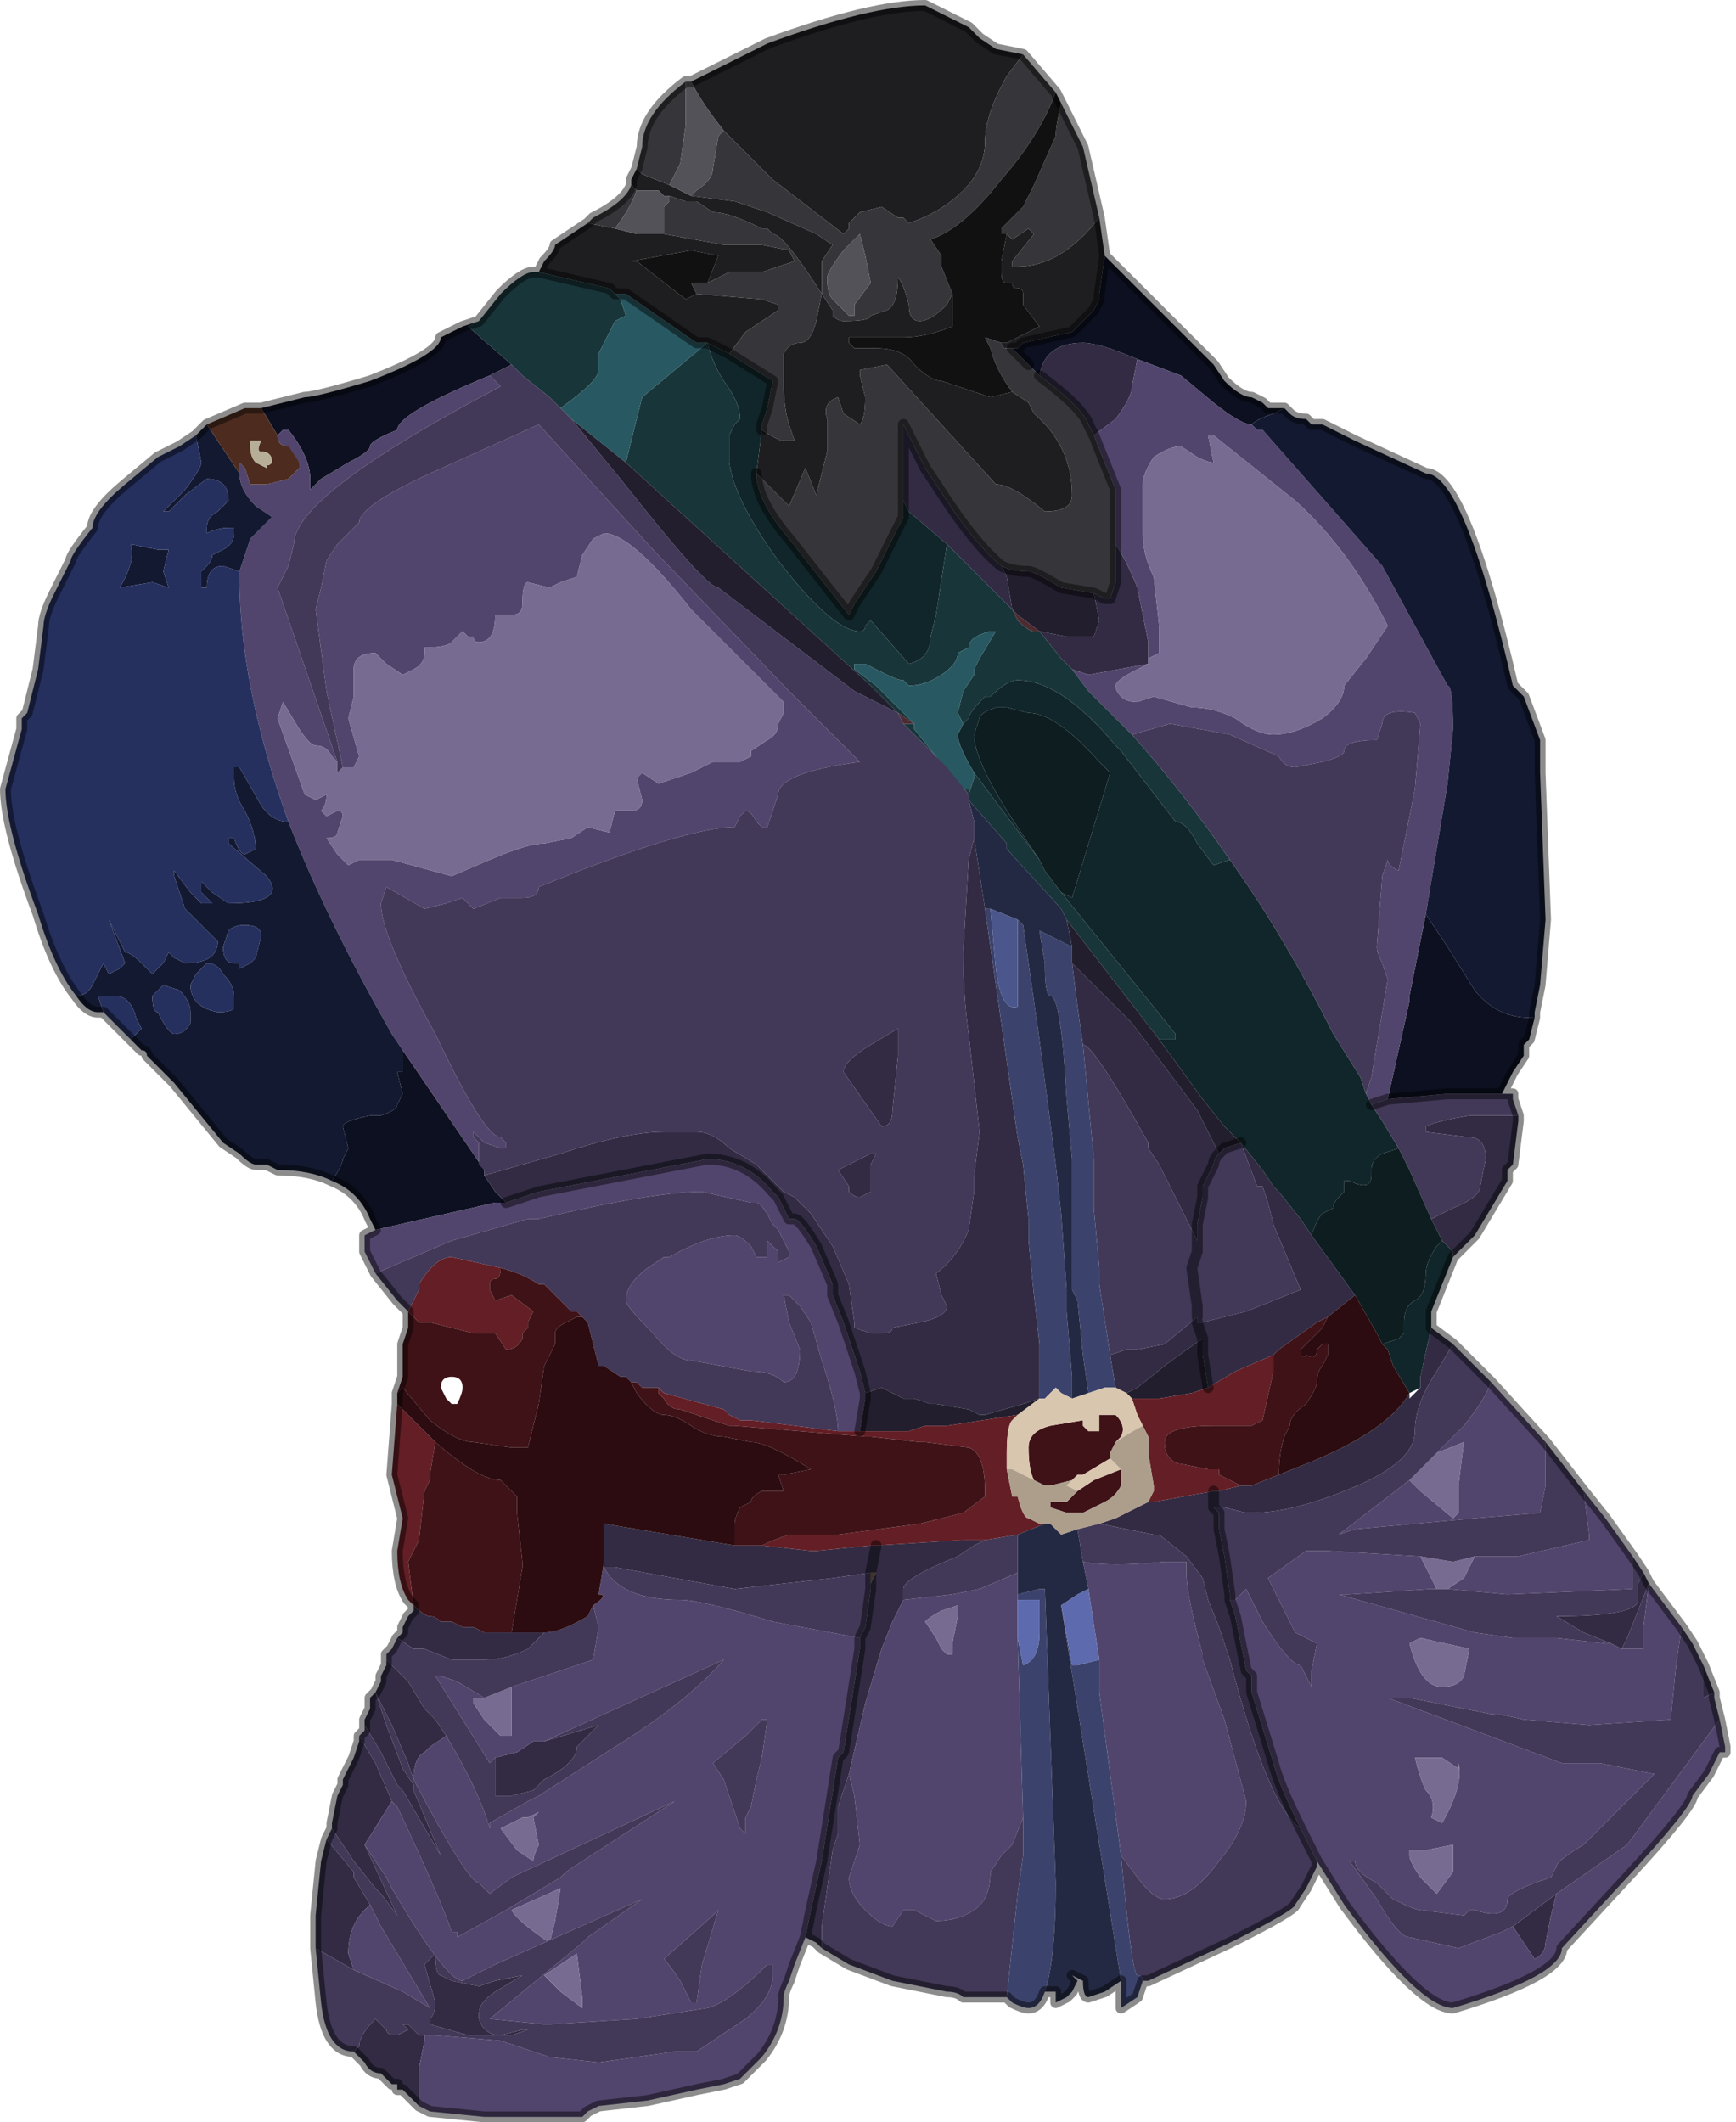 <?xml version="1.0" encoding="UTF-8" standalone="no"?>
<svg xmlns:xlink="http://www.w3.org/1999/xlink" height="19.5px" width="15.95px" xmlns="http://www.w3.org/2000/svg">
  <g transform="matrix(1.0, 0.0, 0.0, 1.0, 7.2, 7.3)">
    <path d="M-0.85 -6.55 L-0.15 -6.9 Q0.8 -7.25 1.3 -7.25 L1.7 -7.05 1.8 -6.95 1.95 -6.85 2.2 -6.8 2.05 -6.6 Q1.85 -6.25 1.85 -6.0 1.85 -5.75 1.65 -5.55 1.45 -5.35 1.15 -5.25 L1.1 -5.3 Q1.1 -5.3 1.05 -5.3 L0.9 -5.4 0.7 -5.35 0.65 -5.3 0.6 -5.25 Q0.6 -5.25 0.6 -5.2 L0.55 -5.15 -0.1 -5.65 -0.55 -6.1 Q-0.75 -6.35 -0.85 -6.55 M2.9 -5.3 L2.95 -4.95 2.95 -4.95 2.9 -4.6 2.9 -4.55 2.85 -4.45 2.75 -4.35 2.65 -4.25 2.2 -4.15 2.15 -4.1 2.1 -4.1 2.05 -4.1 2.05 -4.1 Q2.0 -4.1 2.0 -4.15 L2.0 -4.15 2.05 -4.15 2.35 -4.3 2.2 -4.5 2.2 -4.6 Q2.2 -4.65 2.15 -4.65 2.1 -4.65 2.1 -4.7 L2.05 -4.7 Q2.0 -4.7 2.0 -4.8 L2.0 -4.9 2.05 -5.15 2.1 -5.1 2.25 -5.2 2.3 -5.15 2.1 -4.9 2.1 -4.85 2.15 -4.85 Q2.55 -4.85 2.9 -5.3 M-2.25 -4.8 L-2.2 -4.9 Q-2.1 -5.0 -2.1 -5.05 L-1.8 -5.25 -1.55 -5.2 -1.55 -5.2 -1.35 -5.15 -1.1 -5.15 -0.55 -5.05 -0.2 -5.05 0.05 -5.0 0.1 -4.9 -0.2 -4.8 -0.5 -4.8 -0.7 -4.7 -0.6 -4.95 -0.85 -5.0 -1.4 -4.9 Q-1.4 -4.9 -1.35 -4.9 L-0.9 -4.55 -0.8 -4.6 -0.2 -4.55 -0.05 -4.5 -0.05 -4.45 -0.35 -4.25 -0.5 -4.05 -0.7 -4.15 -0.7 -4.15 -0.8 -4.15 -1.45 -4.6 Q-1.5 -4.6 -1.55 -4.6 L-1.55 -4.6 -1.6 -4.65 -2.25 -4.8 M-1.4 -5.6 L-1.4 -5.65 -1.35 -5.75 -1.3 -5.7 -1.05 -5.6 -0.85 -5.5 -0.45 -5.45 -0.15 -5.35 0.3 -5.15 0.45 -5.05 0.45 -5.05 0.35 -4.9 0.35 -4.6 0.45 -4.45 0.45 -4.4 Q0.5 -4.35 0.55 -4.35 0.8 -4.35 0.8 -4.4 L0.95 -4.45 Q1.05 -4.5 1.05 -4.75 1.1 -4.7 1.15 -4.5 1.15 -4.35 1.25 -4.35 1.35 -4.35 1.5 -4.5 L1.55 -4.6 1.55 -4.55 1.55 -4.3 Q1.3 -4.2 1.1 -4.2 L0.6 -4.2 0.6 -4.15 0.65 -4.1 0.85 -4.1 Q1.1 -4.1 1.2 -3.95 1.35 -3.8 1.45 -3.8 L1.9 -3.65 2.1 -3.7 2.25 -3.6 2.3 -3.5 Q2.65 -3.2 2.65 -2.75 2.65 -2.6 2.4 -2.6 2.1 -2.85 1.95 -2.85 L1.45 -3.4 0.95 -3.95 0.7 -3.9 0.7 -3.85 0.75 -3.65 Q0.75 -3.45 0.7 -3.4 L0.55 -3.5 0.5 -3.65 0.5 -3.65 Q0.35 -3.6 0.4 -3.45 L0.4 -3.15 0.35 -2.95 0.3 -2.75 0.2 -3.0 0.05 -2.65 -0.15 -2.85 -0.25 -2.95 -0.2 -3.35 Q-0.05 -3.25 0.0 -3.25 L0.1 -3.25 0.05 -3.4 Q0.0 -3.55 0.0 -3.8 L0.0 -4.05 Q0.05 -4.15 0.15 -4.15 0.25 -4.15 0.3 -4.35 L0.35 -4.6 Q0.0 -5.15 -0.1 -5.15 L-0.15 -5.2 -0.2 -5.2 Q-0.5 -5.35 -0.65 -5.35 L-0.8 -5.45 -0.9 -5.45 -1.05 -5.5 -1.05 -5.5 -1.1 -5.5 -1.15 -5.55 -1.25 -5.55 -1.35 -5.55 -1.4 -5.6" fill="#1e1e20" fill-rule="evenodd" stroke="none"/>
    <path d="M2.2 -6.8 L2.5 -6.45 Q2.35 -6.05 2.0 -5.65 1.65 -5.2 1.35 -5.1 L1.45 -4.95 1.45 -4.85 1.55 -4.6 1.5 -4.5 Q1.35 -4.35 1.25 -4.35 1.15 -4.35 1.15 -4.5 1.1 -4.7 1.05 -4.75 1.05 -4.5 0.95 -4.45 L0.8 -4.4 Q0.8 -4.35 0.55 -4.35 0.5 -4.35 0.45 -4.4 L0.45 -4.45 0.35 -4.6 0.35 -4.9 0.45 -5.05 0.45 -5.05 0.3 -5.15 -0.15 -5.35 -0.45 -5.45 -0.85 -5.5 -0.8 -5.55 Q-0.65 -5.65 -0.65 -5.75 L-0.6 -6.05 -0.55 -6.1 -0.1 -5.65 0.55 -5.15 0.6 -5.2 Q0.6 -5.25 0.6 -5.25 L0.65 -5.3 0.7 -5.35 0.9 -5.4 1.05 -5.3 Q1.1 -5.3 1.1 -5.3 L1.15 -5.25 Q1.45 -5.35 1.65 -5.55 1.85 -5.75 1.85 -6.0 1.85 -6.25 2.05 -6.6 L2.2 -6.8 M2.55 -6.35 L2.75 -5.95 2.9 -5.3 Q2.55 -4.85 2.15 -4.85 L2.1 -4.85 2.1 -4.9 2.3 -5.15 2.25 -5.2 2.1 -5.1 2.05 -5.15 2.0 -5.15 2.0 -5.2 2.05 -5.25 2.2 -5.4 2.3 -5.6 2.5 -6.05 Q2.5 -6.15 2.55 -6.35 M-1.8 -5.25 L-1.75 -5.3 Q-1.45 -5.45 -1.4 -5.6 L-1.35 -5.55 Q-1.4 -5.4 -1.55 -5.2 L-1.55 -5.2 -1.8 -5.25 M-1.35 -5.75 L-1.3 -5.95 Q-1.3 -6.25 -0.9 -6.55 L-0.9 -6.15 -0.95 -5.8 -1.05 -5.6 -1.3 -5.7 -1.35 -5.75 M0.55 -5.0 Q0.4 -4.8 0.4 -4.75 0.4 -4.6 0.45 -4.55 L0.6 -4.4 0.65 -4.4 0.65 -4.5 0.8 -4.7 0.75 -4.95 0.7 -5.15 0.6 -5.05 0.55 -5.0 0.55 -5.0 M2.35 -3.85 Q2.75 -3.55 2.8 -3.4 L2.85 -3.3 3.05 -2.8 3.05 -2.3 3.05 -1.95 3.0 -1.8 2.95 -1.8 2.85 -1.85 2.55 -1.9 Q2.3 -2.05 2.25 -2.05 2.1 -2.05 2.0 -2.1 1.75 -2.3 1.4 -2.85 L1.3 -3.0 1.1 -3.4 1.1 -2.7 1.1 -2.55 0.85 -2.05 0.65 -1.75 0.6 -1.65 0.05 -2.35 Q-0.25 -2.7 -0.25 -2.95 L-0.15 -2.85 0.05 -2.65 0.2 -3.0 0.3 -2.75 0.35 -2.95 0.4 -3.15 0.4 -3.45 Q0.35 -3.6 0.5 -3.65 L0.5 -3.65 0.55 -3.5 0.7 -3.4 Q0.75 -3.45 0.75 -3.65 L0.7 -3.85 0.7 -3.9 0.95 -3.95 1.45 -3.4 1.95 -2.85 Q2.1 -2.85 2.4 -2.6 2.65 -2.6 2.65 -2.75 2.65 -3.2 2.3 -3.5 L2.25 -3.6 2.1 -3.7 Q1.95 -3.9 1.9 -4.1 L1.85 -4.2 2.0 -4.15 2.0 -4.15 Q2.0 -4.1 2.05 -4.1 L2.05 -4.1 2.1 -4.1 2.1 -4.1 2.15 -4.05 2.25 -3.95 2.35 -3.85 M-1.05 -5.5 L-0.9 -5.45 -0.8 -5.45 -0.65 -5.35 Q-0.5 -5.35 -0.2 -5.2 L-0.15 -5.2 -0.1 -5.15 Q0.0 -5.15 0.35 -4.6 L0.3 -4.35 Q0.25 -4.15 0.15 -4.15 0.05 -4.15 0.0 -4.05 L0.0 -3.8 Q0.0 -3.55 0.05 -3.4 L0.1 -3.25 0.0 -3.25 Q-0.05 -3.25 -0.2 -3.35 L-0.2 -3.4 -0.15 -3.55 -0.1 -3.8 -0.5 -4.05 -0.35 -4.25 -0.05 -4.45 -0.05 -4.5 -0.2 -4.55 -0.8 -4.6 -0.85 -4.7 -0.7 -4.7 -0.5 -4.8 -0.2 -4.8 0.1 -4.9 0.05 -5.0 -0.2 -5.05 -0.55 -5.05 -1.1 -5.15 -1.1 -5.4 -1.05 -5.45 -1.05 -5.5" fill="#36363a" fill-rule="evenodd" stroke="none"/>
    <path d="M-0.9 -6.55 L-0.85 -6.55 Q-0.75 -6.35 -0.55 -6.1 L-0.6 -6.05 -0.65 -5.75 Q-0.65 -5.65 -0.8 -5.55 L-0.85 -5.5 -1.05 -5.6 -0.95 -5.8 -0.9 -6.15 -0.9 -6.55 M0.55 -5.0 L0.55 -5.0 0.6 -5.05 0.7 -5.15 0.75 -4.95 0.8 -4.7 0.65 -4.5 0.65 -4.4 0.6 -4.4 0.45 -4.55 Q0.4 -4.6 0.4 -4.75 0.4 -4.8 0.55 -5.0 M-1.1 -5.15 L-1.35 -5.15 -1.55 -5.2 Q-1.4 -5.4 -1.35 -5.55 L-1.25 -5.55 -1.15 -5.55 -1.1 -5.5 -1.05 -5.5 -1.05 -5.5 -1.05 -5.45 -1.1 -5.4 -1.1 -5.15" fill="#525258" fill-rule="evenodd" stroke="none"/>
    <path d="M2.5 -6.45 L2.55 -6.35 Q2.5 -6.15 2.5 -6.05 L2.3 -5.6 2.2 -5.4 2.05 -5.25 2.0 -5.2 2.0 -5.15 2.05 -5.15 2.0 -4.9 2.0 -4.8 Q2.0 -4.7 2.05 -4.7 L2.1 -4.7 Q2.1 -4.65 2.15 -4.65 2.2 -4.65 2.2 -4.6 L2.2 -4.5 2.35 -4.3 2.05 -4.15 2.0 -4.15 1.85 -4.2 1.9 -4.1 Q1.95 -3.9 2.1 -3.7 L1.9 -3.65 1.45 -3.8 Q1.35 -3.8 1.2 -3.95 1.1 -4.1 0.85 -4.1 L0.65 -4.1 0.6 -4.15 0.6 -4.2 1.1 -4.2 Q1.3 -4.2 1.55 -4.3 L1.55 -4.55 1.55 -4.6 1.45 -4.85 1.45 -4.95 1.35 -5.1 Q1.65 -5.2 2.0 -5.65 2.35 -6.05 2.5 -6.45 M-0.8 -4.6 L-0.9 -4.55 -1.35 -4.9 Q-1.4 -4.9 -1.4 -4.9 L-0.85 -5.0 -0.6 -4.95 -0.7 -4.7 -0.85 -4.7 -0.8 -4.6" fill="#111112" fill-rule="evenodd" stroke="none"/>
    <path d="M2.95 -4.95 L3.3 -4.6 3.65 -4.25 3.95 -3.95 4.05 -3.8 Q4.2 -3.65 4.3 -3.65 L4.4 -3.6 Q4.45 -3.55 4.45 -3.55 L4.6 -3.55 4.5 -3.5 Q4.35 -3.45 4.3 -3.4 4.2 -3.4 3.95 -3.6 L3.65 -3.85 3.25 -4.0 3.25 -4.0 Q2.9 -4.15 2.75 -4.15 2.4 -4.15 2.35 -3.85 L2.25 -3.95 2.1 -4.1 2.15 -4.1 2.2 -4.15 2.65 -4.25 2.75 -4.35 2.85 -4.45 2.9 -4.55 2.9 -4.6 2.95 -4.95 M6.9 2.05 L6.85 2.25 6.8 2.3 6.8 2.4 6.7 2.55 6.6 2.75 6.1 2.75 5.55 2.8 5.75 1.9 5.75 1.85 5.9 1.1 6.1 1.4 6.35 1.8 Q6.55 2.05 6.85 2.05 L6.9 2.05 M-3.75 4.0 L-3.8 3.9 Q-3.9 3.65 -4.15 3.55 -4.05 3.4 -4.05 3.35 L-4.0 3.25 -4.05 3.05 Q-4.05 3.0 -3.8 2.95 L-3.7 2.95 Q-3.55 2.9 -3.55 2.85 L-3.5 2.75 -3.55 2.55 -3.5 2.55 -3.5 2.35 -2.75 3.45 -2.75 3.5 -2.65 3.65 -2.55 3.75 -2.65 3.75 -3.75 4.0 M-4.8 -3.55 L-4.4 -3.65 Q-4.3 -3.65 -3.8 -3.8 -3.15 -4.05 -3.15 -4.2 L-2.95 -4.3 -2.8 -4.35 -2.9 -4.3 -2.5 -3.95 -2.7 -3.85 Q-3.55 -3.5 -3.55 -3.35 -3.8 -3.25 -3.8 -3.2 -3.8 -3.15 -4.0 -3.05 L-4.25 -2.9 -4.35 -2.8 -4.35 -2.9 Q-4.35 -3.1 -4.55 -3.35 L-4.6 -3.35 -4.65 -3.3 -4.65 -3.3 -4.8 -3.55 M2.1 -4.1 L2.1 -4.1" fill="#0c1020" fill-rule="evenodd" stroke="none"/>
    <path d="M6.75 2.95 L6.75 3.0 6.7 3.4 6.65 3.45 6.65 3.55 6.35 4.05 6.3 4.1 6.15 4.25 6.15 4.2 6.05 4.1 5.95 3.9 6.15 3.8 Q6.4 3.7 6.4 3.6 L6.45 3.35 Q6.45 3.15 6.3 3.15 L5.9 3.1 5.9 3.05 Q6.0 3.0 6.3 2.95 L6.75 2.95 M5.95 4.9 L6.15 5.05 6.0 5.3 Q5.8 5.6 5.8 5.85 5.8 6.15 5.15 6.4 4.65 6.6 4.3 6.6 L4.25 6.6 4.05 6.55 3.95 6.55 3.95 6.4 3.95 6.55 4.0 6.6 4.0 6.75 4.05 7.0 4.1 7.35 4.1 7.4 4.15 7.55 4.25 8.05 4.3 8.1 4.3 8.25 4.5 8.9 Q4.55 9.1 4.75 9.5 4.45 9.3 4.1 7.95 L4.0 7.65 3.9 7.4 3.85 7.2 3.7 7.0 3.45 6.8 3.4 6.8 2.9 6.7 3.05 6.65 3.35 6.5 3.4 6.5 3.95 6.4 4.0 6.4 4.2 6.35 4.3 6.35 4.55 6.25 4.8 6.15 Q5.55 5.85 5.75 5.5 L5.75 5.55 5.85 5.45 5.85 5.35 5.95 4.9 M7.9 7.15 L7.95 7.25 7.75 7.75 7.7 7.85 7.6 7.8 7.35 7.7 7.1 7.55 Q7.85 7.55 7.85 7.4 L7.85 7.25 7.9 7.15 M8.45 8.0 L8.55 8.25 8.45 8.3 8.45 8.0 M0.35 10.6 L0.3 10.55 0.2 10.5 0.25 10.25 0.35 9.8 0.5 8.85 0.55 8.8 0.7 7.85 0.7 7.75 0.75 7.65 0.8 7.3 0.8 7.25 0.85 7.15 0.8 7.15 0.45 7.2 0.0 7.25 -0.45 7.3 -1.55 7.1 -1.65 7.1 -1.65 7.05 -1.65 6.7 -0.45 6.9 -0.2 6.9 0.25 6.95 0.3 6.95 0.8 6.9 0.85 6.9 0.8 7.15 0.85 6.9 1.65 6.85 1.75 6.85 1.85 6.85 1.75 6.9 1.6 7.0 Q1.1 7.2 1.1 7.3 L1.1 7.4 1.0 7.6 0.9 7.85 0.75 8.35 0.6 9.0 0.5 9.3 0.5 9.55 0.45 9.7 0.35 10.4 0.35 10.6 M-3.35 12.05 L-3.4 12.0 -3.5 11.9 -3.55 11.9 -3.55 11.85 -3.6 11.85 -3.65 11.8 -3.7 11.75 Q-3.8 11.75 -3.85 11.65 L-3.9 11.6 -3.95 11.55 -3.95 11.55 -3.95 11.55 -3.9 11.5 Q-3.9 11.4 -3.75 11.25 -3.7 11.3 -3.65 11.35 -3.65 11.4 -3.55 11.4 L-3.45 11.35 -3.45 11.35 -3.5 11.3 -3.45 11.3 -3.35 11.4 -3.3 11.4 -3.3 11.45 -3.35 11.7 -3.35 12.05 M-4.3 10.6 L-4.3 10.3 -4.25 9.8 -4.2 9.6 -3.95 9.9 -3.95 9.95 -3.8 10.2 -3.85 10.25 Q-4.0 10.4 -4.0 10.65 L-3.95 10.8 -4.3 10.6 M-4.15 9.5 L-4.15 9.45 -4.1 9.2 -4.05 9.1 -4.05 9.05 -3.95 8.85 -3.9 8.7 -3.9 8.65 -3.75 8.9 -3.6 9.25 -3.85 9.65 -3.55 10.3 -3.7 10.1 -3.7 10.1 -3.75 10.05 -3.95 9.8 -3.95 9.8 -4.15 9.5 M-3.85 8.55 L-3.85 8.5 -3.8 8.4 -3.8 8.3 -3.75 8.25 -3.75 8.25 -3.7 8.15 -3.7 8.1 -3.65 8.0 -3.65 7.95 -3.6 8.0 -3.55 8.05 -3.45 8.15 -3.3 8.4 -3.2 8.5 -3.1 8.65 -3.25 8.75 -3.3 8.8 Q-3.4 8.85 -3.4 9.05 L-3.45 8.9 -3.6 8.55 -3.75 8.25 -3.65 8.55 -3.5 8.95 -3.5 8.95 -3.4 9.1 -3.4 9.15 -3.15 9.75 -3.5 9.15 -3.55 9.1 -3.7 8.8 -3.85 8.55 M-3.55 7.75 L-3.55 7.75 -3.5 7.7 -3.5 7.65 -3.45 7.55 -3.4 7.5 -3.4 7.45 Q-3.3 7.55 -3.25 7.55 -3.2 7.55 -3.15 7.6 L-3.1 7.6 -3.05 7.6 -2.95 7.65 -2.9 7.65 -2.85 7.65 -2.75 7.7 -2.6 7.7 -2.5 7.7 -2.2 7.7 -2.35 7.85 Q-2.55 7.95 -2.75 7.95 L-2.85 7.95 -3.05 7.95 -3.3 7.85 -3.4 7.85 -3.55 7.75 M3.25 -4.0 L3.2 -3.75 Q3.2 -3.65 3.05 -3.45 L2.85 -3.3 2.8 -3.4 Q2.75 -3.55 2.35 -3.85 2.4 -4.15 2.75 -4.15 2.9 -4.15 3.25 -4.0 L3.25 -4.0 M3.05 -2.3 Q3.15 -2.15 3.25 -1.9 L3.35 -1.4 3.35 -1.25 3.35 -1.2 2.8 -1.1 2.65 -1.15 2.55 -1.25 2.35 -1.5 2.6 -1.45 2.85 -1.45 2.9 -1.6 2.85 -1.85 2.95 -1.8 3.0 -1.8 3.05 -1.95 3.05 -2.3 M1.1 -2.7 L1.1 -3.4 1.3 -3.0 1.4 -2.85 Q1.75 -2.3 2.0 -2.1 L2.05 -2.0 2.1 -1.7 2.05 -1.75 1.6 -2.2 1.5 -2.3 1.15 -2.6 1.1 -2.7 1.1 -2.7 M-2.75 3.5 L-2.05 3.3 Q-1.45 3.1 -1.1 3.1 L-0.95 3.1 -0.8 3.1 Q-0.65 3.1 -0.5 3.25 L-0.25 3.4 -0.2 3.45 0.0 3.65 0.1 3.7 0.2 3.8 0.25 3.85 0.35 4.0 0.45 4.15 0.6 4.5 0.65 4.85 0.65 4.9 0.8 4.95 0.9 4.95 Q1.0 4.95 1.0 4.9 L1.25 4.85 Q1.5 4.8 1.5 4.7 L1.45 4.6 1.4 4.4 Q1.6 4.25 1.7 4.0 L1.75 3.65 1.75 3.5 1.8 3.1 1.7 2.2 Q1.65 1.85 1.65 1.45 L1.7 0.6 1.75 0.4 1.85 1.05 2.15 3.15 2.2 3.4 2.25 3.9 2.25 4.1 2.3 4.6 2.35 5.05 2.35 5.55 2.2 5.6 1.85 5.7 1.8 5.7 1.7 5.65 1.4 5.6 1.35 5.6 1.2 5.55 1.1 5.55 0.9 5.45 0.75 5.5 0.7 5.3 0.65 5.15 0.6 5.0 0.55 4.85 0.45 4.6 0.45 4.5 0.3 4.15 Q0.15 3.9 0.1 3.9 L0.05 3.9 -0.05 3.7 -0.1 3.65 Q-0.35 3.35 -0.7 3.35 L-2.25 3.65 -2.55 3.75 -2.65 3.65 -2.75 3.5 M4.2 3.2 L4.4 3.45 4.5 3.6 4.55 3.65 4.75 3.9 4.85 4.05 5.25 4.6 5.0 4.8 4.9 4.85 4.55 5.1 4.5 5.15 4.15 5.3 3.9 5.45 3.85 5.15 3.85 5.0 3.8 4.85 3.85 5.0 Q3.7 5.1 3.5 5.25 L3.25 5.45 3.15 5.5 3.05 5.45 3.0 5.15 3.15 5.1 3.25 5.1 3.5 5.05 3.8 4.8 3.8 4.85 3.85 4.85 4.25 4.75 4.75 4.55 4.5 3.95 4.45 3.75 4.4 3.6 4.35 3.6 4.2 3.2 M2.1 -1.7 L2.1 -1.7 M-2.65 8.85 L-2.45 8.8 -2.3 8.7 -2.2 8.7 -2.2 8.7 -1.7 8.55 -1.9 8.75 Q-1.9 8.9 -2.2 9.05 L-2.3 9.15 -2.5 9.2 -2.65 9.2 -2.65 8.85 M-3.05 10.9 L-2.8 10.95 -2.65 10.9 -2.4 10.85 -2.4 10.85 -2.65 11.0 -2.65 11.0 Q-2.8 11.1 -2.8 11.2 L-2.8 11.25 Q-2.75 11.4 -2.6 11.4 L-2.4 11.35 -2.35 11.35 -2.35 11.35 -2.5 11.4 -2.7 11.4 -2.9 11.4 -3.25 11.3 -3.25 11.25 Q-3.2 11.2 -3.2 11.1 L-3.3 10.75 -3.2 10.65 Q-3.2 10.85 -3.15 10.85 L-3.05 10.9 M6.7 10.4 L6.9 10.25 7.1 10.1 7.05 10.3 7.0 10.55 Q7.0 10.65 6.9 10.7 L6.8 10.55 6.7 10.4 M2.75 2.3 L2.7 1.95 2.65 1.55 3.2 2.1 3.8 2.9 3.95 3.2 4.0 3.3 Q3.95 3.35 3.95 3.4 L3.9 3.5 3.85 3.6 3.85 3.7 3.8 3.95 3.8 4.1 3.6 3.7 3.45 3.4 3.35 3.25 3.35 3.2 Q2.85 2.3 2.75 2.3 M0.8 3.3 L0.85 3.3 0.8 3.4 0.8 3.65 0.7 3.7 Q0.65 3.7 0.6 3.65 L0.6 3.6 0.5 3.45 0.8 3.3 M0.8 2.3 L1.05 2.15 1.05 2.4 1.0 2.9 Q1.0 3.05 0.9 3.05 L0.55 2.55 Q0.55 2.45 0.8 2.3" fill="#322b43" fill-rule="evenodd" stroke="none"/>
    <path d="M6.5 5.4 L7.0 5.95 7.0 6.35 6.95 6.6 6.35 6.65 5.25 6.75 5.1 6.8 5.75 6.3 5.85 6.4 6.15 6.65 6.2 6.6 6.2 6.35 6.25 5.95 6.0 6.05 5.95 6.1 6.25 5.8 Q6.45 5.55 6.5 5.4 M7.35 6.4 L7.55 6.65 7.8 7.0 7.8 7.3 6.65 7.35 6.1 7.3 6.25 7.2 6.35 7.0 6.75 7.0 7.4 6.85 7.4 6.8 7.35 6.4 M7.95 7.25 L8.25 7.65 8.2 8.0 8.15 8.5 7.4 8.55 6.8 8.5 Q6.6 8.45 6.5 8.45 L5.75 8.3 5.55 8.3 7.15 8.9 7.5 8.9 8.0 9.0 7.6 9.4 7.35 9.65 Q7.1 9.8 7.1 9.85 L7.05 9.95 6.9 10.0 Q6.65 10.1 6.65 10.15 6.65 10.35 6.35 10.25 L6.3 10.25 6.25 10.3 5.85 10.25 Q5.8 10.25 5.6 10.15 L5.45 10.0 Q5.25 9.9 5.25 9.8 L5.2 9.8 5.45 10.15 Q5.65 10.5 5.75 10.5 L6.2 10.6 6.6 10.45 6.7 10.4 6.8 10.55 6.9 10.7 Q7.0 10.65 7.0 10.55 L7.05 10.3 7.1 10.1 7.75 9.65 8.6 8.5 8.65 8.75 8.65 8.8 Q8.6 8.8 8.6 8.8 L8.5 9.0 8.35 9.2 Q8.35 9.3 7.75 9.95 L7.15 10.6 Q7.15 10.85 6.15 11.15 5.85 11.15 5.15 10.2 L4.9 9.8 4.75 9.5 Q4.55 9.1 4.5 8.9 L4.3 8.25 4.3 8.1 4.25 8.05 4.15 7.55 4.1 7.4 4.15 7.4 4.25 7.3 4.4 7.6 Q4.65 8.0 4.75 8.0 L4.8 8.1 4.85 8.2 4.85 8.05 4.9 7.8 4.7 7.7 4.45 7.2 4.8 6.95 5.0 6.95 5.85 7.0 6.0 7.3 5.95 7.3 5.2 7.35 5.1 7.35 6.35 7.7 6.7 7.75 7.1 7.75 7.55 7.8 7.6 7.8 7.7 7.85 7.9 7.85 7.9 7.65 7.95 7.25 M0.2 10.5 L0.1 10.75 0.05 10.9 Q0.0 11.0 0.0 11.05 0.0 11.35 -0.2 11.6 L-0.4 11.8 -0.55 11.85 -0.8 11.9 -1.25 12.0 -1.7 12.05 -1.8 12.1 -1.85 12.15 -1.95 12.15 -2.0 12.15 -2.3 12.15 -2.75 12.15 -3.25 12.1 -3.35 12.05 -3.35 11.7 -3.3 11.45 -3.3 11.4 -3.2 11.4 -2.6 11.45 -2.15 11.6 -1.7 11.65 -1.0 11.55 -0.8 11.55 -0.65 11.45 -0.35 11.25 Q-0.1 11.05 -0.1 10.85 -0.1 10.8 -0.1 10.75 L-0.15 10.75 Q-0.5 11.1 -0.7 11.15 L-1.35 11.25 -2.15 11.3 -2.2 11.3 -2.7 11.25 -1.85 10.55 -1.8 10.5 -1.3 10.15 -2.65 10.75 -2.95 10.9 Q-3.1 10.9 -3.6 10.05 L-3.65 9.95 -3.85 9.65 -3.6 9.25 -3.55 9.3 Q-3.15 10.15 -3.05 10.45 L-3.0 10.45 -3.0 10.5 -2.55 10.25 -2.05 9.95 -2.0 9.9 -1.85 9.8 -1.0 9.25 -2.5 9.95 -2.7 10.1 -2.75 10.05 -2.8 10.0 Q-2.9 10.0 -3.4 9.05 -3.4 8.85 -3.3 8.8 L-3.25 8.75 -3.1 8.65 Q-2.8 9.15 -2.7 9.5 L-2.7 9.45 -2.35 9.25 -2.25 9.2 -1.55 8.75 Q-0.9 8.35 -0.55 7.95 L-1.65 8.45 -2.2 8.7 -2.3 8.7 -2.45 8.8 -2.65 8.85 -2.7 8.9 -3.2 8.1 -3.15 8.1 -3.0 8.15 -2.75 8.3 -2.85 8.3 -2.85 8.35 -2.75 8.5 -2.6 8.65 -2.5 8.65 -2.5 8.2 -1.75 7.95 -1.7 7.65 -1.75 7.45 Q-1.6 7.35 -1.7 7.35 L-1.65 7.05 -1.65 7.1 Q-1.5 7.4 -0.95 7.4 -0.75 7.4 -0.1 7.6 L0.7 7.75 0.7 7.85 0.55 8.8 0.5 8.85 0.35 9.8 0.25 10.25 0.2 10.5 M-3.75 4.4 L-3.85 4.2 -3.85 4.05 -3.75 4.0 -2.65 3.75 -2.55 3.75 -2.25 3.65 -0.7 3.35 Q-0.35 3.35 -0.1 3.65 L-0.05 3.7 0.05 3.9 0.1 3.9 Q0.15 3.9 0.3 4.15 L0.45 4.5 0.45 4.6 0.55 4.85 0.6 5.0 0.65 5.15 0.7 5.3 0.75 5.5 0.75 5.55 0.7 5.85 0.6 5.85 0.5 5.85 Q0.5 5.65 0.35 5.2 L0.25 4.85 0.15 4.7 0.1 4.65 0.05 4.6 0.0 4.6 0.0 4.6 0.05 4.85 0.15 5.1 Q0.15 5.4 0.0 5.4 -0.1 5.3 -0.3 5.3 L-0.85 5.2 Q-1.0 5.2 -1.2 4.95 -1.45 4.7 -1.45 4.65 -1.45 4.5 -1.25 4.35 L-1.1 4.25 -1.05 4.25 Q-0.7 4.05 -0.45 4.05 -0.4 4.05 -0.3 4.15 L-0.25 4.25 -0.25 4.25 -0.15 4.25 -0.15 4.15 -0.15 4.1 -0.1 4.15 -0.05 4.2 -0.05 4.3 0.05 4.25 0.05 4.2 -0.05 4.0 -0.1 3.95 Q-0.2 3.75 -0.25 3.75 L-0.3 3.75 -0.75 3.65 Q-1.2 3.65 -2.25 3.9 L-2.35 3.9 -3.05 4.1 -3.75 4.4 M2.85 -3.3 L3.05 -3.45 Q3.2 -3.65 3.2 -3.75 L3.25 -4.0 3.65 -3.85 3.95 -3.6 Q4.2 -3.4 4.3 -3.4 L4.3 -3.4 4.35 -3.35 4.4 -3.35 5.5 -2.1 6.1 -1.0 Q6.15 -1.0 6.15 -0.6 L6.1 -0.1 6.05 0.2 5.9 1.1 5.75 1.85 5.75 1.9 5.55 2.8 5.4 2.85 5.35 2.75 5.4 2.6 5.55 1.7 5.5 1.55 Q5.45 1.45 5.45 1.4 L5.5 0.75 5.55 0.6 Q5.55 0.65 5.65 0.7 L5.7 0.45 5.75 0.2 5.8 -0.05 5.85 -0.65 5.8 -0.75 Q5.5 -0.8 5.5 -0.65 L5.45 -0.5 Q5.15 -0.5 5.15 -0.4 5.15 -0.35 4.95 -0.3 L4.7 -0.25 Q4.6 -0.25 4.55 -0.35 L4.1 -0.55 3.55 -0.65 3.2 -0.55 3.15 -0.6 2.8 -0.95 2.65 -1.15 2.8 -1.1 3.35 -1.2 3.25 -1.15 Q3.05 -1.05 3.05 -1.0 3.05 -0.95 3.1 -0.9 3.15 -0.85 3.25 -0.85 L3.4 -0.9 3.75 -0.8 Q3.95 -0.8 4.15 -0.7 4.35 -0.55 4.5 -0.55 4.7 -0.55 4.95 -0.7 5.15 -0.85 5.15 -1.0 L5.35 -1.25 5.55 -1.55 Q5.2 -2.25 4.7 -2.7 L3.95 -3.3 3.9 -3.3 3.95 -3.05 3.95 -3.05 Q3.9 -3.05 3.8 -3.1 L3.65 -3.2 Q3.55 -3.2 3.4 -3.1 3.3 -2.95 3.3 -2.85 L3.3 -2.4 Q3.3 -2.2 3.4 -2.0 L3.45 -1.55 3.45 -1.3 3.35 -1.25 3.35 -1.4 3.25 -1.9 Q3.15 -2.15 3.05 -2.3 L3.05 -2.8 2.85 -3.3 M-4.05 -0.25 L-4.2 -0.95 -4.3 -1.7 -4.25 -1.9 -4.2 -2.15 -4.1 -2.3 -4.0 -2.4 -3.9 -2.5 Q-3.9 -2.65 -3.25 -2.95 L-2.25 -3.4 -2.25 -3.4 -1.2 -2.25 0.05 -0.95 0.1 -0.9 0.7 -0.3 Q-0.05 -0.2 -0.05 0.0 L-0.15 0.3 -0.2 0.3 -0.25 0.25 Q-0.3 0.15 -0.35 0.15 L-0.4 0.2 -0.45 0.3 Q-0.9 0.3 -2.25 0.85 -2.25 0.95 -2.4 0.95 L-2.6 0.95 -2.85 1.05 -2.9 1.0 -2.95 0.95 -3.1 1.0 -3.3 1.05 -3.65 0.85 -3.7 1.0 Q-3.7 1.3 -3.2 2.2 -2.75 3.15 -2.6 3.15 L-2.55 3.2 -2.55 3.25 -2.6 3.25 -2.75 3.2 -2.85 3.1 -2.85 3.15 -2.8 3.2 -2.8 3.4 -2.75 3.45 -3.5 2.35 -3.6 2.2 Q-4.2 1.15 -4.55 0.25 -5.0 -1.0 -5.0 -2.0 L-5.0 -2.05 -4.9 -2.35 -4.7 -2.55 -4.85 -2.65 Q-5.0 -2.8 -5.0 -2.95 L-5.0 -2.95 -5.0 -3.05 -4.95 -3.0 -4.9 -2.85 -4.75 -2.85 -4.55 -2.9 -4.45 -3.0 -4.45 -3.05 Q-4.5 -3.1 -4.55 -3.15 L-4.55 -3.2 Q-4.65 -3.2 -4.65 -3.3 L-4.65 -3.3 -4.6 -3.35 -4.55 -3.35 Q-4.35 -3.1 -4.35 -2.9 L-4.35 -2.8 -4.25 -2.9 -4.0 -3.05 Q-3.8 -3.15 -3.8 -3.2 -3.8 -3.25 -3.55 -3.35 -3.55 -3.5 -2.7 -3.85 L-2.6 -3.75 Q-4.5 -2.75 -4.5 -2.3 L-4.55 -2.1 -4.65 -1.9 -4.1 -0.3 -4.15 -0.35 Q-4.2 -0.45 -4.3 -0.45 -4.35 -0.45 -4.45 -0.6 L-4.6 -0.85 -4.6 -0.85 -4.65 -0.7 -4.4 0.0 -4.3 0.05 -4.2 0.0 Q-4.2 0.1 -4.25 0.15 L-4.25 0.15 -4.2 0.2 -4.1 0.15 Q-4.05 0.15 -4.05 0.2 L-4.1 0.35 Q-4.1 0.4 -4.2 0.4 L-4.1 0.55 -4.0 0.65 -3.9 0.6 -3.6 0.6 -3.05 0.75 -2.7 0.6 Q-2.35 0.45 -2.2 0.45 L-1.95 0.4 -1.8 0.3 -1.6 0.35 -1.55 0.15 -1.4 0.15 Q-1.3 0.15 -1.3 0.05 L-1.35 -0.15 -1.3 -0.2 -1.15 -0.1 -0.85 -0.2 -0.65 -0.3 -0.4 -0.3 -0.3 -0.35 -0.3 -0.4 -0.15 -0.5 Q-0.05 -0.55 -0.05 -0.65 L0.0 -0.75 0.0 -0.85 -0.05 -0.9 -0.35 -1.2 -0.85 -1.7 Q-1.4 -2.4 -1.65 -2.4 L-1.75 -2.35 -1.85 -2.2 -1.9 -2.0 -2.05 -1.95 -2.15 -1.9 -2.35 -1.95 Q-2.4 -1.95 -2.4 -1.75 -2.4 -1.65 -2.5 -1.65 L-2.65 -1.65 -2.65 -1.65 Q-2.65 -1.4 -2.8 -1.4 -2.85 -1.4 -2.85 -1.45 -2.9 -1.45 -2.9 -1.45 -2.95 -1.5 -2.95 -1.5 L-3.05 -1.4 Q-3.1 -1.35 -3.3 -1.35 L-3.3 -1.3 Q-3.3 -1.2 -3.4 -1.15 L-3.5 -1.1 -3.65 -1.2 -3.75 -1.3 Q-3.95 -1.3 -3.95 -1.15 L-3.95 -0.9 -4.0 -0.7 -3.9 -0.35 -3.95 -0.25 Q-3.95 -0.25 -4.0 -0.25 L-4.05 -0.25 M-2.25 9.65 L-2.3 9.4 -2.25 9.35 -2.35 9.4 -2.4 9.4 -2.6 9.5 -2.45 9.7 -2.3 9.8 Q-2.3 9.75 -2.25 9.65 M-0.2 8.5 L-0.35 8.65 -0.65 8.9 -0.55 9.05 -0.4 9.5 -0.35 9.55 -0.35 9.4 -0.3 9.3 -0.25 9.05 -0.2 8.85 -0.15 8.5 -0.2 8.5 M-0.65 10.3 L-1.1 10.7 Q-1.05 10.75 -0.95 10.9 L-0.85 11.1 -0.8 11.1 -0.75 10.75 -0.6 10.25 -0.65 10.3 M-1.9 10.65 L-2.2 10.85 -2.05 11.0 -1.85 11.15 Q-1.85 11.15 -1.85 11.05 L-1.9 10.65 M-2.5 10.25 Q-2.45 10.35 -2.15 10.55 L-2.1 10.35 -2.05 10.05 -2.5 10.25 M-3.8 10.2 L-3.7 10.4 -3.25 11.15 -3.5 11.0 -3.95 10.8 -4.0 10.65 Q-4.0 10.4 -3.85 10.25 L-3.8 10.2 M2.15 7.15 L2.15 7.35 2.15 7.4 2.15 7.75 2.2 9.4 2.1 9.65 2.0 9.75 1.9 9.9 Q1.9 10.15 1.75 10.25 1.6 10.35 1.4 10.35 L1.2 10.25 Q1.15 10.25 1.1 10.25 L1.0 10.4 Q0.9 10.4 0.75 10.25 0.6 10.1 0.6 9.95 L0.7 9.65 0.65 9.2 0.6 9.0 0.75 8.35 0.9 7.85 1.0 7.6 1.1 7.4 1.55 7.35 1.8 7.3 2.15 7.15 M2.75 7.05 Q3.0 7.1 3.5 7.05 L3.7 7.05 3.7 7.15 Q3.7 7.35 3.85 7.9 L3.85 7.95 4.05 8.5 4.25 9.25 Q4.25 9.5 4.0 9.8 3.75 10.15 3.5 10.15 3.4 10.15 3.25 9.95 L3.1 9.75 2.9 8.25 2.9 7.95 2.8 7.3 2.75 7.05 M1.6 7.45 L1.45 7.5 Q1.35 7.55 1.3 7.6 L1.4 7.75 1.45 7.85 1.5 7.9 1.55 7.9 1.55 7.8 1.6 7.55 1.6 7.45 M6.05 8.2 Q6.2 8.2 6.25 8.1 L6.3 7.85 5.85 7.75 5.75 7.8 Q5.85 8.2 6.05 8.2 M5.95 8.85 L5.8 8.85 Q5.85 9.05 5.9 9.15 6.0 9.25 5.95 9.4 L6.05 9.45 Q6.25 9.1 6.2 8.9 L6.2 8.95 6.05 8.85 5.95 8.85 M5.75 9.7 L5.75 9.75 Q5.75 9.8 5.85 9.95 L6.0 10.1 6.15 9.9 6.15 9.65 5.9 9.7 5.75 9.7" fill="#52456d" fill-rule="evenodd" stroke="none"/>
    <path d="M2.1 -4.1 L2.25 -3.95 2.15 -4.05 2.1 -4.1 M-4.55 -3.2 L-4.55 -3.15 Q-4.5 -3.1 -4.45 -3.05 L-4.55 -3.2 M-4.7 -3.05 L-4.7 -3.05 Q-4.65 -3.1 -4.7 -3.05 L-4.7 -3.05" fill="#413e35" fill-rule="evenodd" stroke="none"/>
    <path d="M3.35 -1.25 L3.45 -1.3 3.45 -1.55 3.4 -2.0 Q3.3 -2.2 3.3 -2.4 L3.3 -2.85 Q3.3 -2.95 3.4 -3.1 3.55 -3.2 3.65 -3.2 L3.8 -3.1 Q3.9 -3.05 3.95 -3.05 L3.95 -3.05 3.9 -3.3 3.95 -3.3 4.7 -2.7 Q5.2 -2.25 5.55 -1.55 L5.35 -1.25 5.15 -1.0 Q5.15 -0.85 4.95 -0.7 4.7 -0.55 4.5 -0.55 4.35 -0.55 4.15 -0.7 3.95 -0.8 3.75 -0.8 L3.4 -0.9 3.25 -0.85 Q3.15 -0.85 3.1 -0.9 3.05 -0.95 3.05 -1.0 3.05 -1.05 3.25 -1.15 L3.35 -1.2 3.35 -1.25 M-4.05 -0.25 L-4.0 -0.25 Q-3.95 -0.25 -3.95 -0.25 L-3.9 -0.35 -4.0 -0.7 -3.95 -0.9 -3.95 -1.15 Q-3.95 -1.3 -3.75 -1.3 L-3.65 -1.2 -3.5 -1.1 -3.4 -1.15 Q-3.3 -1.2 -3.3 -1.3 L-3.3 -1.35 Q-3.1 -1.35 -3.05 -1.4 L-2.95 -1.5 Q-2.95 -1.5 -2.9 -1.45 -2.9 -1.45 -2.85 -1.45 -2.85 -1.4 -2.8 -1.4 -2.65 -1.4 -2.65 -1.65 L-2.65 -1.65 -2.5 -1.65 Q-2.4 -1.65 -2.4 -1.75 -2.4 -1.95 -2.35 -1.95 L-2.15 -1.9 -2.05 -1.95 -1.9 -2.0 -1.85 -2.2 -1.75 -2.35 -1.65 -2.4 Q-1.4 -2.4 -0.85 -1.7 L-0.35 -1.2 -0.05 -0.9 0.0 -0.85 0.0 -0.75 -0.05 -0.65 Q-0.05 -0.55 -0.15 -0.5 L-0.3 -0.4 -0.3 -0.35 -0.4 -0.3 -0.65 -0.3 -0.85 -0.2 -1.15 -0.1 -1.3 -0.2 -1.35 -0.15 -1.3 0.05 Q-1.3 0.15 -1.4 0.15 L-1.55 0.15 -1.6 0.35 -1.8 0.3 -1.95 0.4 -2.2 0.45 Q-2.35 0.45 -2.7 0.6 L-3.05 0.75 -3.6 0.6 -3.9 0.6 -4.0 0.65 -4.1 0.55 -4.2 0.4 Q-4.1 0.4 -4.1 0.35 L-4.05 0.2 Q-4.05 0.15 -4.1 0.15 L-4.2 0.2 -4.25 0.15 -4.25 0.15 Q-4.2 0.1 -4.2 0.0 L-4.3 0.05 -4.4 0.0 -4.65 -0.7 -4.6 -0.85 -4.6 -0.85 -4.45 -0.6 Q-4.35 -0.45 -4.3 -0.45 -4.2 -0.45 -4.15 -0.35 L-4.1 -0.3 -4.1 -0.2 -4.05 -0.25 M-2.5 8.2 L-2.5 8.65 -2.6 8.65 -2.75 8.5 -2.85 8.35 -2.85 8.3 -2.75 8.3 -2.75 8.3 -2.5 8.2 M-2.25 9.65 Q-2.3 9.75 -2.3 9.8 L-2.45 9.7 -2.6 9.5 -2.4 9.4 -2.35 9.4 -2.25 9.35 -2.3 9.4 -2.25 9.65 M-2.5 10.25 L-2.05 10.05 -2.1 10.35 -2.15 10.55 Q-2.45 10.35 -2.5 10.25 M-1.9 10.65 L-1.85 11.05 Q-1.85 11.15 -1.85 11.15 L-2.05 11.0 -2.2 10.85 -1.9 10.65 M5.85 7.0 L6.15 7.05 6.35 7.0 6.25 7.2 6.1 7.3 6.0 7.3 5.85 7.0 M1.6 7.45 L1.6 7.55 1.55 7.8 1.55 7.9 1.5 7.9 1.45 7.85 1.4 7.75 1.3 7.6 Q1.35 7.55 1.45 7.5 L1.6 7.45 M5.95 6.1 L6.0 6.05 6.25 5.95 6.2 6.35 6.2 6.6 6.15 6.65 5.85 6.4 5.75 6.3 5.95 6.1 M6.05 8.2 Q5.85 8.2 5.75 7.8 L5.85 7.75 6.3 7.85 6.25 8.1 Q6.2 8.2 6.05 8.2 M5.75 9.7 L5.9 9.7 6.15 9.65 6.15 9.9 6.0 10.1 5.85 9.95 Q5.75 9.8 5.75 9.75 L5.75 9.7 M5.95 8.85 L6.05 8.85 6.2 8.95 6.2 8.9 Q6.25 9.1 6.05 9.45 L5.95 9.4 Q6.0 9.25 5.9 9.15 5.85 9.05 5.8 8.85 L5.95 8.85" fill="#786b91" fill-rule="evenodd" stroke="none"/>
    <path d="M6.15 4.25 L5.95 4.75 5.95 4.9 5.85 5.35 5.85 5.45 5.75 5.5 5.6 5.25 5.55 5.1 5.5 5.05 5.65 5.0 5.7 4.95 5.7 4.85 Q5.7 4.7 5.8 4.65 5.9 4.6 5.9 4.4 5.9 4.3 6.0 4.15 L6.05 4.1 6.15 4.2 6.15 4.25 M5.35 2.75 L5.4 2.85 5.5 3.0 5.65 3.25 5.5 3.3 Q5.4 3.35 5.4 3.45 L5.4 3.5 Q5.4 3.65 5.2 3.55 L5.15 3.55 5.15 3.65 5.1 3.7 Q5.05 3.75 5.05 3.8 L4.95 3.85 Q4.9 3.9 4.85 4.05 L4.75 3.9 4.55 3.65 4.5 3.6 4.4 3.45 4.2 3.2 4.15 3.15 4.1 3.1 4.05 3.05 3.85 2.8 3.45 2.25 3.6 2.25 3.6 2.2 2.55 0.9 2.65 0.95 3.0 -0.2 2.9 -0.3 Q2.5 -0.75 2.25 -0.75 L2.05 -0.8 1.95 -0.8 Q1.8 -0.75 1.8 -0.7 L1.75 -0.55 Q1.75 -0.3 2.15 0.3 L2.35 0.6 1.75 -0.2 Q1.6 -0.45 1.6 -0.55 L1.65 -0.65 1.65 -0.65 1.7 -0.7 Q1.7 -0.75 1.85 -0.9 L1.9 -0.9 Q2.05 -1.05 2.15 -1.05 2.55 -1.05 3.05 -0.45 L3.1 -0.4 3.6 0.25 Q3.7 0.25 3.8 0.45 L3.95 0.65 4.1 0.6 Q4.6 1.3 5.05 2.2 L5.3 2.6 5.35 2.75 M-0.25 -2.95 Q-0.25 -2.7 0.05 -2.35 L0.6 -1.65 0.65 -1.75 0.85 -2.05 1.1 -2.55 1.1 -2.7 1.1 -2.7 1.15 -2.6 1.5 -2.3 1.4 -1.65 1.35 -1.45 Q1.35 -1.25 1.15 -1.2 L0.8 -1.6 0.75 -1.55 Q0.75 -1.5 0.7 -1.5 0.45 -1.5 -0.05 -2.15 -0.45 -2.7 -0.5 -3.05 L-0.5 -3.3 -0.45 -3.4 -0.4 -3.45 Q-0.4 -3.6 -0.55 -3.8 -0.65 -3.95 -0.7 -4.15 L-0.5 -4.05 -0.1 -3.8 -0.15 -3.55 -0.2 -3.4 -0.2 -3.35 -0.25 -2.95" fill="#11262a" fill-rule="evenodd" stroke="none"/>
    <path d="M-2.8 -4.35 L-2.6 -4.6 Q-2.4 -4.8 -2.3 -4.8 L-2.25 -4.8 -1.6 -4.65 -1.55 -4.6 -1.5 -4.55 -1.45 -4.4 -1.55 -4.35 -1.7 -4.05 -1.7 -3.9 Q-1.7 -3.8 -2.05 -3.55 L-2.15 -3.65 -2.4 -3.85 -2.5 -3.95 -2.9 -4.3 -2.8 -4.35 M2.65 -1.15 L2.8 -0.95 3.15 -0.6 3.2 -0.55 Q3.65 -0.05 4.1 0.6 L3.95 0.65 3.8 0.45 Q3.7 0.25 3.6 0.25 L3.1 -0.4 3.05 -0.45 Q2.55 -1.05 2.15 -1.05 2.05 -1.05 1.9 -0.9 L1.85 -0.9 Q1.7 -0.75 1.7 -0.7 L1.65 -0.65 1.65 -0.65 1.6 -0.75 1.65 -0.95 1.75 -1.1 1.75 -1.15 1.8 -1.25 1.95 -1.5 1.9 -1.5 Q1.7 -1.45 1.7 -1.35 L1.6 -1.3 1.6 -1.3 Q1.6 -1.2 1.45 -1.1 L1.45 -1.1 Q1.3 -1.0 1.15 -1.0 L1.1 -1.05 Q1.05 -1.05 0.95 -1.1 L0.75 -1.2 0.65 -1.2 0.65 -1.15 0.65 -1.15 0.85 -1.0 1.2 -0.65 1.05 -0.75 0.8 -1.0 -1.45 -3.05 -1.3 -3.65 -0.7 -4.15 Q-0.65 -3.95 -0.55 -3.8 -0.4 -3.6 -0.4 -3.45 L-0.45 -3.4 -0.5 -3.3 -0.5 -3.05 Q-0.45 -2.7 -0.05 -2.15 0.45 -1.5 0.7 -1.5 0.75 -1.5 0.75 -1.55 L0.8 -1.6 1.15 -1.2 Q1.35 -1.25 1.35 -1.45 L1.4 -1.65 1.5 -2.3 1.6 -2.2 2.05 -1.75 2.1 -1.7 2.15 -1.6 Q2.25 -1.5 2.3 -1.5 L2.35 -1.5 2.55 -1.25 2.65 -1.15 M-0.7 -4.15 L-0.7 -4.15 M1.2 -0.65 L1.2 -0.6 1.4 -0.35 1.65 -0.05 1.7 -0.05 1.7 0.0 1.75 -0.15 1.75 -0.2 2.35 0.6 2.4 0.7 2.55 0.9 3.6 2.2 3.6 2.25 3.45 2.25 2.6 1.15 2.55 1.05 2.05 0.5 2.05 0.45 1.7 0.05 1.7 0.0 1.5 -0.25 1.35 -0.4 1.1 -0.65 1.2 -0.65 1.2 -0.65" fill="#18353a" fill-rule="evenodd" stroke="none"/>
    <path d="M1.2 -0.65 L0.85 -1.0 0.65 -1.15 0.65 -1.15 0.65 -1.2 0.75 -1.2 0.95 -1.1 Q1.05 -1.05 1.1 -1.05 L1.15 -1.0 Q1.3 -1.0 1.45 -1.1 L1.45 -1.1 Q1.6 -1.2 1.6 -1.3 L1.6 -1.3 1.7 -1.35 Q1.7 -1.45 1.9 -1.5 L1.95 -1.5 1.8 -1.25 1.75 -1.15 1.75 -1.1 1.65 -0.95 1.6 -0.75 1.65 -0.65 1.6 -0.55 Q1.6 -0.45 1.75 -0.2 L1.75 -0.15 1.7 0.0 1.7 -0.05 1.65 -0.05 1.4 -0.35 1.2 -0.6 1.2 -0.65 1.25 -0.65 1.2 -0.65 M-0.7 -4.15 L-1.3 -3.65 -1.45 -3.05 -1.95 -3.45 -2.05 -3.55 Q-1.7 -3.8 -1.7 -3.9 L-1.7 -4.05 -1.55 -4.35 -1.45 -4.4 -1.5 -4.55 -1.55 -4.6 -1.55 -4.6 Q-1.5 -4.6 -1.45 -4.6 L-0.8 -4.15 -0.7 -4.15" fill="#285962" fill-rule="evenodd" stroke="none"/>
    <path d="M6.6 2.75 L6.7 2.75 6.7 2.8 6.75 2.95 6.3 2.95 Q6.0 3.0 5.9 3.05 L5.9 3.1 6.3 3.15 Q6.45 3.15 6.45 3.35 L6.4 3.6 Q6.4 3.7 6.15 3.8 L5.95 3.9 5.75 3.45 5.65 3.25 5.5 3.0 5.4 2.85 5.55 2.8 6.1 2.75 6.6 2.75 M6.15 5.05 L6.5 5.4 Q6.45 5.55 6.25 5.8 L5.95 6.1 5.75 6.3 5.1 6.8 5.25 6.75 6.35 6.65 6.95 6.6 7.0 6.35 7.0 5.95 7.35 6.4 7.4 6.8 7.4 6.85 6.75 7.0 6.35 7.0 6.15 7.05 5.85 7.0 5.0 6.95 4.8 6.95 4.45 7.2 4.7 7.7 4.9 7.8 4.85 8.05 4.85 8.2 4.8 8.1 4.75 8.0 Q4.65 8.0 4.4 7.6 L4.25 7.3 4.15 7.4 4.1 7.4 4.1 7.35 4.05 7.0 4.0 6.75 4.0 6.6 3.95 6.55 4.05 6.55 4.25 6.6 4.3 6.6 Q4.65 6.6 5.15 6.4 5.8 6.15 5.8 5.85 5.8 5.6 6.0 5.3 L6.15 5.05 M7.8 7.0 L7.9 7.15 7.85 7.25 7.85 7.4 Q7.85 7.55 7.1 7.55 L7.35 7.7 7.6 7.8 7.55 7.8 7.1 7.75 6.7 7.75 6.35 7.7 5.1 7.35 5.2 7.35 5.95 7.3 6.0 7.3 6.1 7.3 6.65 7.35 7.8 7.3 7.8 7.0 M8.25 7.65 L8.35 7.8 8.45 8.0 8.45 8.3 8.55 8.25 8.55 8.3 8.6 8.5 7.75 9.65 7.1 10.1 6.9 10.25 6.7 10.4 6.6 10.45 6.2 10.6 5.75 10.5 Q5.65 10.5 5.45 10.15 L5.2 9.8 5.25 9.8 Q5.25 9.9 5.45 10.0 L5.6 10.15 Q5.8 10.25 5.85 10.25 L6.25 10.3 6.3 10.25 6.35 10.25 Q6.65 10.35 6.65 10.15 6.65 10.1 6.9 10.0 L7.05 9.95 7.1 9.85 Q7.1 9.8 7.35 9.65 L7.6 9.4 8.0 9.0 7.5 8.9 7.15 8.9 5.55 8.3 5.75 8.3 6.5 8.45 Q6.6 8.45 6.8 8.5 L7.4 8.55 8.15 8.5 8.2 8.0 8.25 7.65 M4.9 9.8 L4.9 9.85 4.8 10.05 4.7 10.2 Q4.7 10.25 4.1 10.55 L3.35 10.9 3.3 10.9 Q3.3 10.85 3.25 10.85 3.2 10.85 3.1 9.75 L3.25 9.95 Q3.4 10.15 3.5 10.15 3.75 10.15 4.0 9.8 4.25 9.5 4.25 9.25 L4.05 8.5 3.85 7.95 3.85 7.9 Q3.7 7.35 3.7 7.15 L3.7 7.05 3.5 7.05 Q3.0 7.1 2.75 7.05 L2.7 6.75 2.9 6.7 3.4 6.8 3.45 6.8 3.7 7.0 3.85 7.2 3.9 7.4 4.0 7.65 4.1 7.95 Q4.45 9.3 4.75 9.5 L4.9 9.8 M2.05 11.05 L1.65 11.05 Q1.6 11.0 1.5 11.0 L1.0 10.9 0.6 10.75 0.35 10.6 0.35 10.4 0.45 9.7 0.5 9.55 0.5 9.3 0.6 9.0 0.65 9.2 0.7 9.65 0.6 9.95 Q0.6 10.1 0.75 10.25 0.9 10.4 1.0 10.4 L1.1 10.25 Q1.15 10.25 1.2 10.25 L1.4 10.35 Q1.6 10.35 1.75 10.25 1.9 10.15 1.9 9.9 L2.0 9.75 2.1 9.65 2.2 9.4 2.2 9.75 2.15 10.1 2.05 11.05 M-3.95 11.55 Q-4.2 11.55 -4.25 11.1 L-4.3 10.6 -3.95 10.8 -3.5 11.0 -3.25 11.15 -3.7 10.4 -3.8 10.2 -3.95 9.95 -3.95 9.9 -4.2 9.6 -4.15 9.5 -3.95 9.8 -3.95 9.8 -3.75 10.05 -3.7 10.1 -3.7 10.1 -3.55 10.3 -3.85 9.65 -3.65 9.95 -3.6 10.05 Q-3.1 10.9 -2.95 10.9 L-2.65 10.75 -1.3 10.15 -1.8 10.5 -1.85 10.55 -2.7 11.25 -2.2 11.3 -2.15 11.3 -1.35 11.25 -0.7 11.15 Q-0.5 11.1 -0.15 10.75 L-0.1 10.75 Q-0.1 10.8 -0.1 10.85 -0.1 11.05 -0.35 11.25 L-0.65 11.45 -0.8 11.55 -1.0 11.55 -1.7 11.65 -2.15 11.6 -2.6 11.45 -3.2 11.4 -3.3 11.4 -3.35 11.4 -3.45 11.3 -3.5 11.3 -3.45 11.35 -3.45 11.35 -3.55 11.4 Q-3.65 11.4 -3.65 11.35 -3.7 11.3 -3.75 11.25 -3.9 11.4 -3.9 11.5 L-3.95 11.55 -3.95 11.55 M-3.9 8.65 L-3.85 8.6 -3.85 8.55 -3.7 8.8 -3.55 9.1 -3.5 9.15 -3.15 9.75 -3.4 9.15 -3.4 9.1 -3.5 8.95 -3.5 8.95 -3.65 8.55 -3.75 8.25 -3.75 8.25 -3.6 8.55 -3.45 8.9 -3.4 9.05 Q-2.9 10.0 -2.8 10.0 L-2.75 10.05 -2.7 10.1 -2.5 9.95 -1.0 9.25 -1.85 9.8 -2.0 9.9 -2.05 9.95 -2.55 10.25 -3.0 10.5 -3.0 10.45 -3.05 10.45 Q-3.15 10.15 -3.55 9.3 L-3.6 9.25 -3.75 8.9 -3.9 8.65 M-3.65 7.95 L-3.65 7.9 -3.6 7.85 -3.55 7.75 -3.4 7.85 -3.3 7.85 -3.05 7.95 -2.85 7.95 -2.75 7.95 Q-2.55 7.95 -2.35 7.85 L-2.2 7.7 Q-2.05 7.7 -1.8 7.55 L-1.75 7.45 -1.7 7.65 -1.75 7.95 -2.5 8.2 -2.75 8.3 -2.75 8.3 -3.0 8.15 -3.15 8.1 -3.2 8.1 -2.7 8.9 -2.65 8.85 -2.65 9.2 -2.5 9.2 -2.3 9.15 -2.2 9.05 Q-1.9 8.9 -1.9 8.75 L-1.7 8.55 -2.2 8.7 -2.2 8.7 -2.3 8.7 -2.2 8.7 -1.65 8.45 -0.55 7.95 Q-0.9 8.35 -1.55 8.75 L-2.25 9.2 -2.35 9.25 -2.7 9.45 -2.7 9.5 Q-2.8 9.15 -3.1 8.65 L-3.2 8.5 -3.3 8.4 -3.45 8.15 -3.55 8.05 -3.6 8.0 -3.65 7.95 M-3.45 4.75 L-3.55 4.65 -3.75 4.4 -3.05 4.1 -2.35 3.9 -2.25 3.9 Q-1.2 3.65 -0.75 3.65 L-0.3 3.75 -0.25 3.75 Q-0.2 3.75 -0.1 3.95 L-0.05 4.0 0.05 4.2 0.05 4.25 -0.05 4.3 -0.05 4.2 -0.1 4.15 -0.15 4.1 -0.15 4.15 -0.15 4.25 -0.25 4.25 -0.25 4.25 -0.3 4.15 Q-0.4 4.05 -0.45 4.05 -0.7 4.05 -1.05 4.25 L-1.1 4.25 -1.25 4.35 Q-1.45 4.5 -1.45 4.65 -1.45 4.7 -1.2 4.95 -1.0 5.2 -0.85 5.2 L-0.3 5.3 Q-0.1 5.3 0.0 5.4 0.15 5.4 0.15 5.1 L0.05 4.85 0.0 4.6 0.0 4.6 0.05 4.6 0.1 4.65 0.15 4.7 0.25 4.85 0.35 5.2 Q0.5 5.65 0.5 5.85 L-0.3 5.75 -0.35 5.75 Q-0.35 5.75 -0.4 5.75 L-0.5 5.7 Q-0.55 5.65 -0.55 5.65 L-1.1 5.5 -1.15 5.45 -1.2 5.45 -1.25 5.45 -1.3 5.45 -1.35 5.4 -1.4 5.4 -1.45 5.35 -1.5 5.35 -1.65 5.25 -1.7 5.25 -1.8 4.85 -1.85 4.8 -1.9 4.75 -1.95 4.75 -2.2 4.5 -2.25 4.5 Q-2.4 4.4 -2.6 4.35 L-3.05 4.25 Q-3.2 4.25 -3.35 4.5 L-3.35 4.55 -3.4 4.65 -3.45 4.75 M3.2 -0.55 L3.55 -0.65 4.1 -0.55 4.55 -0.35 Q4.6 -0.25 4.7 -0.25 L4.95 -0.3 Q5.15 -0.35 5.15 -0.4 5.15 -0.5 5.45 -0.5 L5.5 -0.65 Q5.5 -0.8 5.8 -0.75 L5.85 -0.65 5.8 -0.05 5.75 0.2 5.7 0.45 5.65 0.7 Q5.55 0.65 5.55 0.6 L5.5 0.75 5.45 1.4 Q5.45 1.45 5.5 1.55 L5.55 1.7 5.4 2.6 5.35 2.75 5.3 2.6 5.05 2.2 Q4.6 1.3 4.1 0.6 3.65 -0.05 3.2 -0.55 M-2.75 3.45 L-2.8 3.4 -2.8 3.2 -2.85 3.15 -2.85 3.1 -2.75 3.2 -2.6 3.25 -2.55 3.25 -2.55 3.2 -2.6 3.15 Q-2.75 3.15 -3.2 2.2 -3.7 1.3 -3.7 1.0 L-3.65 0.85 -3.3 1.05 -3.1 1.0 -2.95 0.95 -2.9 1.0 -2.85 1.05 -2.6 0.95 -2.4 0.95 Q-2.25 0.95 -2.25 0.85 -0.9 0.3 -0.45 0.3 L-0.4 0.2 -0.35 0.15 Q-0.3 0.15 -0.25 0.25 L-0.2 0.3 -0.15 0.3 -0.05 0.0 Q-0.05 -0.2 0.7 -0.3 L0.1 -0.9 0.05 -0.95 -1.2 -2.25 -2.25 -3.4 -2.25 -3.4 -3.25 -2.95 Q-3.9 -2.65 -3.9 -2.5 L-4.0 -2.4 -4.1 -2.3 -4.2 -2.15 -4.25 -1.9 -4.3 -1.7 -4.2 -0.95 -4.05 -0.25 -4.1 -0.2 -4.1 -0.3 -4.65 -1.9 -4.55 -2.1 -4.5 -2.3 Q-4.5 -2.75 -2.6 -3.75 L-2.7 -3.85 -2.5 -3.95 -2.4 -3.85 -2.15 -3.65 -2.05 -3.55 -1.95 -3.45 -1.5 -2.9 -1.3 -2.65 Q-0.7 -1.9 -0.6 -1.9 L0.65 -0.95 Q0.85 -0.85 1.05 -0.75 L1.1 -0.65 1.35 -0.4 1.5 -0.25 1.7 0.0 1.7 0.05 1.75 0.25 1.75 0.4 1.7 0.6 1.65 1.45 Q1.65 1.85 1.7 2.2 L1.8 3.1 1.75 3.5 1.75 3.65 1.7 4.0 Q1.6 4.25 1.4 4.4 L1.45 4.6 1.5 4.7 Q1.5 4.8 1.25 4.85 L1.0 4.9 Q1.0 4.95 0.9 4.95 L0.8 4.95 0.65 4.9 0.65 4.85 0.6 4.5 0.45 4.15 0.35 4.0 0.25 3.85 0.2 3.8 0.1 3.7 0.0 3.65 -0.2 3.45 -0.25 3.4 -0.5 3.25 Q-0.65 3.1 -0.8 3.1 L-0.95 3.1 -1.1 3.1 Q-1.45 3.1 -2.05 3.3 L-2.75 3.5 -2.75 3.45 M-1.65 7.1 L-1.55 7.1 -0.45 7.3 0.0 7.25 0.45 7.2 0.8 7.15 0.8 7.25 0.8 7.3 0.75 7.65 0.7 7.75 -0.1 7.6 Q-0.75 7.4 -0.95 7.4 -1.5 7.4 -1.65 7.1 M-0.65 10.3 L-0.6 10.25 -0.75 10.75 -0.8 11.1 -0.85 11.1 -0.95 10.9 Q-1.05 10.75 -1.1 10.7 L-0.65 10.3 M-0.2 8.5 L-0.15 8.5 -0.2 8.85 -0.25 9.05 -0.3 9.3 -0.35 9.4 -0.35 9.55 -0.4 9.5 -0.55 9.05 -0.65 8.9 -0.35 8.65 -0.2 8.5 M-3.05 10.9 L-3.15 10.85 Q-3.2 10.85 -3.2 10.65 L-3.3 10.75 -3.2 11.1 Q-3.2 11.2 -3.25 11.25 L-3.25 11.3 -2.9 11.4 -2.7 11.4 -2.5 11.4 -2.35 11.35 -2.35 11.35 -2.4 11.35 -2.6 11.4 Q-2.75 11.4 -2.8 11.25 L-2.8 11.2 Q-2.8 11.1 -2.65 11.0 L-2.65 11.0 -2.4 10.85 -2.4 10.85 -2.65 10.9 -2.8 10.95 -3.05 10.9 M4.0 3.3 L4.05 3.25 4.2 3.2 4.35 3.6 4.4 3.6 4.45 3.75 4.5 3.95 4.75 4.55 4.25 4.75 3.85 4.85 3.8 4.85 3.8 4.8 3.5 5.05 3.25 5.1 3.15 5.1 3.0 5.15 2.9 4.5 2.9 4.35 2.85 3.8 2.85 3.35 2.75 2.3 Q2.85 2.3 3.35 3.2 L3.35 3.25 3.45 3.4 3.6 3.7 3.8 4.1 3.8 3.95 3.85 3.7 3.85 3.6 3.9 3.5 3.95 3.4 Q3.95 3.35 4.0 3.3 M0.8 2.3 Q0.55 2.45 0.55 2.55 L0.9 3.05 Q1.0 3.05 1.0 2.9 L1.05 2.4 1.05 2.15 0.8 2.3 M0.8 3.3 L0.5 3.45 0.6 3.6 0.6 3.65 Q0.65 3.7 0.7 3.7 L0.8 3.65 0.8 3.4 0.85 3.3 0.8 3.3 M3.8 4.1 L3.8 4.2 3.75 4.35 3.8 4.7 3.8 4.8 3.8 4.7 3.75 4.35 3.8 4.2 3.8 4.1 M2.15 6.8 L2.15 7.15 1.8 7.3 1.55 7.35 1.1 7.4 1.1 7.3 Q1.1 7.2 1.6 7.0 L1.75 6.9 1.85 6.85 2.15 6.8 M7.7 7.85 L7.75 7.75 7.95 7.25 7.9 7.65 7.9 7.85 7.7 7.85" fill="#423858" fill-rule="evenodd" stroke="none"/>
    <path d="M2.35 0.6 L2.15 0.3 Q1.75 -0.3 1.75 -0.55 L1.8 -0.7 Q1.8 -0.75 1.95 -0.8 L2.05 -0.8 2.25 -0.75 Q2.5 -0.75 2.9 -0.3 L3.0 -0.2 2.65 0.95 2.55 0.9 2.4 0.7 2.35 0.6 M4.85 4.05 Q4.9 3.9 4.95 3.85 L5.05 3.8 Q5.05 3.75 5.1 3.7 L5.15 3.65 5.15 3.55 5.2 3.55 Q5.4 3.65 5.4 3.5 L5.4 3.45 Q5.4 3.35 5.5 3.3 L5.65 3.25 5.75 3.45 5.95 3.9 6.05 4.1 6.0 4.15 Q5.9 4.3 5.9 4.4 5.9 4.6 5.8 4.65 5.7 4.7 5.7 4.85 L5.7 4.95 5.65 5.0 5.5 5.05 5.45 4.95 5.25 4.6 4.85 4.05" fill="#0d1d20" fill-rule="evenodd" stroke="none"/>
    <path d="M1.05 -0.75 L1.2 -0.65 1.25 -0.65 1.2 -0.65 1.2 -0.65 1.1 -0.65 1.05 -0.75 M2.35 -1.5 L2.3 -1.5 Q2.25 -1.5 2.15 -1.6 L2.1 -1.7 2.1 -1.7 2.15 -1.65 2.35 -1.5" fill="#4d2b30" fill-rule="evenodd" stroke="none"/>
    <path d="M2.0 -2.1 Q2.1 -2.05 2.25 -2.05 2.3 -2.05 2.55 -1.9 L2.85 -1.85 2.9 -1.6 2.85 -1.45 2.6 -1.45 2.35 -1.5 2.15 -1.65 2.1 -1.7 2.05 -2.0 2.0 -2.1 M-1.45 -3.05 L0.8 -1.0 1.05 -0.75 Q0.85 -0.85 0.65 -0.95 L-0.6 -1.9 Q-0.7 -1.9 -1.3 -2.65 L-1.5 -2.9 -1.95 -3.45 -1.45 -3.05 M3.45 2.25 L3.85 2.8 4.05 3.05 4.1 3.1 4.15 3.15 4.2 3.2 4.05 3.25 4.0 3.3 3.95 3.2 3.8 2.9 3.2 2.1 2.65 1.55 2.65 1.4 2.6 1.15 3.45 2.25 M0.75 5.5 L0.9 5.45 1.1 5.55 1.2 5.55 1.35 5.6 1.4 5.6 1.7 5.65 1.8 5.7 1.85 5.7 2.2 5.6 2.35 5.55 2.15 5.7 1.5 5.8 1.35 5.8 1.3 5.8 1.15 5.85 0.8 5.85 0.7 5.85 0.75 5.55 0.75 5.5 M3.85 5.0 L3.85 5.15 3.9 5.45 3.75 5.5 3.45 5.55 3.35 5.55 3.25 5.55 3.2 5.55 3.15 5.5 3.25 5.45 3.5 5.25 Q3.7 5.1 3.85 5.0" fill="#221e2e" fill-rule="evenodd" stroke="none"/>
    <path d="M4.6 -3.55 L4.65 -3.5 Q4.7 -3.45 4.8 -3.45 L4.85 -3.4 Q4.9 -3.4 4.95 -3.4 L5.25 -3.25 Q5.9 -2.95 5.9 -2.95 6.25 -2.95 6.7 -1.0 L6.8 -0.9 6.95 -0.5 6.95 -0.2 7.0 1.15 6.95 1.75 6.9 2.0 6.9 2.05 6.85 2.05 Q6.55 2.05 6.35 1.8 L6.1 1.4 5.9 1.1 6.05 0.2 6.1 -0.1 6.15 -0.6 Q6.15 -1.0 6.1 -1.0 L5.5 -2.1 4.4 -3.35 4.35 -3.35 4.3 -3.4 4.3 -3.4 Q4.35 -3.45 4.5 -3.5 L4.6 -3.55 M-4.15 3.55 Q-4.35 3.45 -4.65 3.45 L-4.75 3.4 -4.85 3.4 Q-4.9 3.4 -5.0 3.3 L-5.15 3.2 -5.6 2.65 -5.8 2.45 -5.85 2.4 Q-5.85 2.35 -5.9 2.35 L-6.0 2.25 -5.9 2.15 -5.95 2.05 Q-6.0 1.85 -6.15 1.85 L-6.3 1.85 -6.25 2.0 -6.3 2.0 Q-6.4 2.0 -6.5 1.85 -6.4 1.85 -6.35 1.75 L-6.25 1.55 -6.25 1.55 -6.2 1.65 -6.1 1.6 -6.05 1.55 -6.2 1.15 -6.2 1.15 -6.05 1.45 Q-6.0 1.45 -5.9 1.55 L-5.8 1.65 -5.7 1.55 -5.65 1.45 -5.6 1.5 -5.5 1.55 Q-5.2 1.55 -5.2 1.35 L-5.3 1.25 -5.5 1.05 -5.6 0.75 -5.6 0.7 -5.45 0.9 -5.35 1.0 -5.25 1.0 -5.35 0.9 -5.35 0.8 -5.25 0.9 -5.1 1.0 Q-4.55 1.0 -4.75 0.75 L-5.1 0.45 -5.1 0.4 -5.05 0.4 Q-5.0 0.55 -4.95 0.55 L-4.85 0.5 -4.85 0.5 Q-4.85 0.35 -4.95 0.15 -5.05 0.0 -5.05 -0.15 L-5.05 -0.25 -5.0 -0.25 -4.8 0.1 Q-4.7 0.25 -4.55 0.25 L-4.55 0.25 Q-4.2 1.15 -3.6 2.2 L-3.5 2.35 -3.5 2.55 -3.55 2.55 -3.5 2.75 -3.55 2.85 Q-3.55 2.9 -3.7 2.95 L-3.8 2.95 Q-4.05 3.0 -4.05 3.05 L-4.0 3.25 -4.05 3.35 Q-4.05 3.4 -4.15 3.55 M-5.4 -3.3 L-5.3 -3.4 -5.0 -2.95 -5.0 -2.95 Q-5.0 -2.8 -4.85 -2.65 L-4.7 -2.55 -4.9 -2.35 -5.0 -2.05 -5.15 -2.1 Q-5.3 -2.1 -5.3 -1.9 L-5.35 -1.9 -5.35 -2.05 -5.3 -2.1 Q-5.25 -2.15 -5.25 -2.2 L-5.15 -2.25 Q-5.05 -2.3 -5.05 -2.4 L-5.05 -2.45 -5.1 -2.45 Q-5.2 -2.45 -5.3 -2.4 L-5.3 -2.45 Q-5.3 -2.55 -5.2 -2.6 L-5.1 -2.7 Q-5.1 -2.9 -5.3 -2.9 L-5.5 -2.75 -5.65 -2.6 -5.7 -2.6 -5.5 -2.8 Q-5.35 -3.0 -5.35 -3.05 L-5.4 -3.3 M-5.75 -2.25 L-5.65 -2.25 -5.7 -2.05 -5.65 -1.9 -5.8 -1.95 -6.1 -1.9 Q-5.95 -2.15 -6.0 -2.3 L-5.75 -2.25 M-5.15 1.4 Q-5.15 1.55 -5.05 1.55 -5.0 1.55 -5.0 1.55 L-5.0 1.6 -4.9 1.55 -4.85 1.5 -4.8 1.3 Q-4.8 1.2 -4.95 1.2 -5.05 1.2 -5.1 1.25 L-5.15 1.4 M-5.4 1.65 L-5.45 1.75 Q-5.45 1.95 -5.2 2.0 -5.05 2.0 -5.05 1.95 L-5.05 1.85 Q-5.05 1.75 -5.15 1.65 -5.2 1.55 -5.3 1.55 L-5.4 1.65 M-5.8 1.85 Q-5.8 2.0 -5.75 2.0 -5.65 2.2 -5.6 2.2 -5.5 2.2 -5.45 2.1 L-5.45 2.0 Q-5.45 1.9 -5.55 1.8 L-5.7 1.75 -5.8 1.85" fill="#131931" fill-rule="evenodd" stroke="none"/>
    <path d="M-6.0 2.25 L-6.05 2.2 -6.15 2.1 -6.25 2.0 -6.3 1.85 -6.15 1.85 Q-6.0 1.85 -5.95 2.05 L-5.9 2.15 -6.0 2.25 M-6.5 1.85 Q-6.7 1.6 -6.85 1.1 -7.15 0.3 -7.15 -0.05 L-7.0 -0.6 -7.0 -0.7 -6.95 -0.75 -6.9 -0.95 -6.85 -1.15 -6.8 -1.55 Q-6.8 -1.65 -6.7 -1.85 L-6.55 -2.15 Q-6.55 -2.2 -6.35 -2.45 -6.35 -2.6 -6.05 -2.85 L-5.75 -3.1 -5.55 -3.2 -5.4 -3.3 -5.4 -3.3 -5.35 -3.05 Q-5.35 -3.0 -5.5 -2.8 L-5.7 -2.6 -5.65 -2.6 -5.5 -2.75 -5.3 -2.9 Q-5.1 -2.9 -5.1 -2.7 L-5.2 -2.6 Q-5.3 -2.55 -5.3 -2.45 L-5.3 -2.4 Q-5.2 -2.45 -5.1 -2.45 L-5.05 -2.45 -5.05 -2.4 Q-5.05 -2.3 -5.15 -2.25 L-5.25 -2.2 Q-5.25 -2.15 -5.3 -2.1 L-5.35 -2.05 -5.35 -1.9 -5.3 -1.9 Q-5.3 -2.1 -5.15 -2.1 L-5.0 -2.05 -5.0 -2.0 Q-5.0 -1.0 -4.55 0.25 L-4.55 0.25 Q-4.7 0.25 -4.8 0.1 L-5.0 -0.25 -5.05 -0.25 -5.05 -0.15 Q-5.05 0.0 -4.95 0.15 -4.85 0.35 -4.85 0.5 L-4.85 0.5 -4.95 0.55 Q-5.0 0.55 -5.05 0.4 L-5.1 0.4 -5.1 0.45 -4.75 0.75 Q-4.55 1.0 -5.1 1.0 L-5.25 0.9 -5.35 0.8 -5.35 0.9 -5.25 1.0 -5.35 1.0 -5.45 0.9 -5.6 0.7 -5.6 0.75 -5.5 1.05 -5.3 1.25 -5.2 1.35 Q-5.2 1.55 -5.5 1.55 L-5.6 1.5 -5.65 1.45 -5.7 1.55 -5.8 1.65 -5.9 1.55 Q-6.0 1.45 -6.05 1.45 L-6.2 1.15 -6.2 1.15 -6.05 1.55 -6.1 1.6 -6.2 1.65 -6.25 1.55 -6.25 1.55 -6.35 1.75 Q-6.4 1.85 -6.5 1.85 M-5.75 -2.25 L-6.0 -2.3 Q-5.95 -2.15 -6.1 -1.9 L-5.8 -1.95 -5.65 -1.9 -5.7 -2.05 -5.65 -2.25 -5.75 -2.25 M-5.8 1.85 L-5.7 1.75 -5.55 1.8 Q-5.45 1.9 -5.45 2.0 L-5.45 2.1 Q-5.5 2.2 -5.6 2.2 -5.65 2.2 -5.75 2.0 -5.8 2.0 -5.8 1.85 M-5.4 1.65 L-5.3 1.55 Q-5.2 1.55 -5.15 1.65 -5.05 1.75 -5.05 1.85 L-5.05 1.95 Q-5.05 2.0 -5.2 2.0 -5.45 1.95 -5.45 1.75 L-5.4 1.65 M-5.15 1.4 L-5.1 1.25 Q-5.05 1.2 -4.95 1.2 -4.8 1.2 -4.8 1.3 L-4.85 1.5 -4.9 1.55 -5.0 1.6 -5.0 1.55 Q-5.0 1.55 -5.05 1.55 -5.15 1.55 -5.15 1.4" fill="#25305f" fill-rule="evenodd" stroke="none"/>
    <path d="M-5.3 -3.4 L-4.95 -3.55 -4.8 -3.55 -4.65 -3.3 Q-4.65 -3.2 -4.55 -3.2 L-4.45 -3.05 -4.45 -3.0 -4.55 -2.9 -4.75 -2.85 -4.9 -2.85 -4.95 -3.0 -5.0 -3.05 -5.0 -2.95 -5.3 -3.4 M-4.9 -3.25 L-4.9 -3.2 Q-4.9 -3.1 -4.85 -3.05 L-4.75 -3.0 -4.75 -3.05 Q-4.75 -3.0 -4.7 -3.05 -4.7 -3.15 -4.8 -3.15 -4.85 -3.15 -4.8 -3.25 L-4.9 -3.25 M-4.7 -3.05 L-4.7 -3.05 Q-4.65 -3.1 -4.7 -3.05 L-4.7 -3.05" fill="#4d2c1f" fill-rule="evenodd" stroke="none"/>
    <path d="M-4.9 -3.25 L-4.8 -3.25 Q-4.85 -3.15 -4.8 -3.15 -4.7 -3.15 -4.7 -3.05 -4.75 -3.0 -4.75 -3.05 L-4.75 -3.0 -4.85 -3.05 Q-4.9 -3.1 -4.9 -3.2 L-4.9 -3.25" fill="#b6ae96" fill-rule="evenodd" stroke="none"/>
    <path d="M-3.4 7.45 L-3.45 7.4 Q-3.55 7.25 -3.55 6.95 L-3.5 6.65 -3.6 6.25 -3.55 5.6 -3.25 5.9 -3.2 5.95 -3.25 6.25 -3.25 6.3 -3.3 6.4 -3.35 6.85 -3.45 7.05 -3.4 7.45 M-2.6 4.35 Q-2.6 4.45 -2.65 4.45 -2.7 4.45 -2.7 4.5 L-2.7 4.55 -2.65 4.65 -2.5 4.6 -2.3 4.75 -2.35 4.85 -2.35 4.9 -2.4 4.95 -2.4 5.0 Q-2.45 5.1 -2.55 5.1 L-2.65 4.95 -2.85 4.95 -3.25 4.85 -3.35 4.85 -3.45 4.75 -3.4 4.65 -3.35 4.55 -3.35 4.5 Q-3.2 4.25 -3.05 4.25 L-2.6 4.35 M-1.15 5.45 L-1.1 5.5 -0.55 5.65 Q-0.55 5.65 -0.5 5.7 L-0.4 5.75 Q-0.35 5.75 -0.35 5.75 L-0.3 5.75 0.5 5.85 0.6 5.85 0.7 5.85 0.8 5.85 1.15 5.85 1.3 5.8 1.35 5.8 1.5 5.8 2.15 5.7 2.1 5.75 Q2.05 5.8 2.05 6.05 L2.05 6.2 2.1 6.45 2.15 6.45 Q2.2 6.65 2.25 6.65 L2.35 6.7 2.4 6.7 2.15 6.8 1.85 6.85 1.75 6.85 1.65 6.85 0.85 6.9 0.8 6.9 0.3 6.95 0.25 6.95 -0.2 6.9 Q-0.1 6.85 0.05 6.8 L0.2 6.8 0.5 6.8 1.25 6.7 1.65 6.6 1.85 6.45 1.85 6.4 Q1.85 6.05 1.7 6.0 L1.3 5.95 1.25 5.95 0.8 5.9 0.75 5.9 -0.45 5.8 -0.5 5.8 -0.95 5.65 Q-1.05 5.65 -1.1 5.55 L-1.15 5.5 -1.15 5.45 M3.9 5.45 L4.15 5.3 4.5 5.15 4.5 5.3 4.4 5.75 4.3 5.8 4.1 5.8 4.0 5.8 3.95 5.8 Q3.5 5.8 3.5 5.95 3.5 6.05 3.55 6.1 3.6 6.15 3.65 6.15 L3.9 6.2 3.95 6.2 4.0 6.2 4.0 6.25 4.2 6.35 4.0 6.4 3.95 6.4 3.4 6.5 3.35 6.5 3.4 6.4 3.4 6.35 3.35 6.05 3.35 5.9 3.3 5.8 3.25 5.7 3.2 5.55 3.25 5.55 3.35 5.55 3.45 5.55 3.75 5.5 3.9 5.45" fill="#641e25" fill-rule="evenodd" stroke="none"/>
    <path d="M-3.55 5.5 L-3.5 5.35 -3.5 5.05 -3.45 4.9 -3.45 4.75 -3.35 4.85 -3.25 4.85 -2.85 4.95 -2.65 4.95 -2.55 5.1 Q-2.45 5.1 -2.4 5.0 L-2.4 4.95 -2.35 4.9 -2.35 4.85 -2.3 4.75 -2.5 4.6 -2.65 4.65 -2.7 4.55 -2.7 4.5 Q-2.7 4.45 -2.65 4.45 -2.6 4.45 -2.6 4.35 -2.4 4.4 -2.25 4.5 L-2.2 4.5 -1.95 4.75 -1.9 4.75 -1.85 4.8 -1.9 4.8 -2.0 4.85 Q-2.1 4.9 -2.1 4.95 L-2.1 5.05 -2.2 5.25 -2.25 5.6 -2.25 5.6 -2.35 6.0 -2.35 6.0 -2.4 6.0 -2.45 6.0 -2.5 6.0 -2.85 5.95 Q-3.0 5.95 -3.25 5.75 L-3.5 5.45 -3.55 5.5 M-1.4 5.4 L-1.35 5.4 -1.3 5.45 -1.25 5.45 -1.2 5.45 -1.15 5.45 -1.15 5.5 -1.1 5.55 Q-1.05 5.65 -0.95 5.65 L-0.5 5.8 -0.45 5.8 0.75 5.9 0.8 5.9 1.25 5.95 1.3 5.95 1.7 6.0 Q1.85 6.05 1.85 6.4 L1.85 6.45 1.65 6.6 1.25 6.7 0.5 6.8 0.2 6.8 0.05 6.8 Q-0.1 6.85 -0.2 6.9 L-0.45 6.9 -0.45 6.7 Q-0.45 6.65 -0.4 6.55 L-0.3 6.5 Q-0.3 6.45 -0.2 6.4 L-0.05 6.4 0.0 6.4 -0.05 6.25 0.0 6.25 0.25 6.2 Q-0.15 5.95 -0.3 5.95 L-0.55 5.9 Q-0.7 5.9 -0.85 5.8 -1.0 5.7 -1.1 5.7 -1.2 5.7 -1.35 5.5 L-1.4 5.4 M-3.05 5.35 Q-3.15 5.35 -3.15 5.45 L-3.1 5.55 -3.05 5.6 Q-2.95 5.6 -3.0 5.6 -2.95 5.5 -2.95 5.45 -2.95 5.35 -3.05 5.35 M-3.4 7.45 L-3.45 7.05 -3.35 6.85 -3.3 6.4 -3.25 6.3 -3.25 6.25 -3.2 5.95 Q-2.8 6.3 -2.6 6.3 L-2.45 6.45 -2.45 6.6 -2.4 7.05 -2.4 7.1 -2.5 7.7 -2.6 7.7 -2.75 7.7 -2.85 7.65 -2.9 7.65 -2.95 7.65 -3.05 7.6 -3.1 7.6 -3.15 7.6 Q-3.2 7.55 -3.25 7.55 -3.3 7.55 -3.4 7.45 M4.5 5.15 L4.55 5.1 4.9 4.85 5.0 4.8 4.95 4.9 4.75 5.1 Q4.75 5.2 4.8 5.15 4.9 5.2 4.9 5.1 L4.95 5.05 5.0 5.05 5.0 5.15 4.95 5.25 Q4.9 5.3 4.9 5.4 4.9 5.45 4.8 5.6 4.65 5.7 4.65 5.8 L4.6 5.9 Q4.55 6.05 4.55 6.25 L4.3 6.35 4.2 6.35 4.0 6.25 4.0 6.2 3.95 6.2 3.9 6.2 3.65 6.15 Q3.6 6.15 3.55 6.1 3.5 6.05 3.5 5.95 3.5 5.8 3.95 5.8 L4.0 5.8 4.1 5.8 4.3 5.8 4.4 5.75 4.5 5.3 4.5 5.15 M3.1 6.2 L3.1 6.2 3.1 6.35 Q3.05 6.45 2.95 6.5 L2.75 6.6 2.6 6.6 2.45 6.55 2.45 6.5 2.55 6.5 2.6 6.5 2.7 6.4 2.85 6.3 3.1 6.2 M2.7 6.25 L2.65 6.3 2.45 6.35 2.4 6.35 2.3 6.3 Q2.25 6.2 2.25 6.0 2.25 5.85 2.45 5.8 L2.75 5.75 2.75 5.8 2.8 5.85 2.9 5.85 2.9 5.7 3.05 5.7 Q3.15 5.8 3.1 5.9 L3.05 5.95 3.0 6.05 3.0 6.1 2.75 6.25 2.7 6.25" fill="#3f1217" fill-rule="evenodd" stroke="none"/>
    <path d="M-3.55 5.6 L-3.55 5.5 -3.5 5.45 -3.25 5.75 Q-3.0 5.95 -2.85 5.95 L-2.5 6.0 -2.45 6.0 -2.4 6.0 -2.35 6.0 -2.35 6.0 -2.25 5.6 -2.25 5.6 -2.2 5.25 -2.1 5.05 -2.1 4.95 Q-2.1 4.9 -2.0 4.85 L-1.9 4.8 -1.85 4.8 -1.8 4.85 -1.7 5.25 -1.65 5.25 -1.5 5.35 -1.45 5.35 -1.4 5.4 -1.35 5.5 Q-1.2 5.7 -1.1 5.7 -1.0 5.7 -0.85 5.8 -0.7 5.9 -0.55 5.9 L-0.3 5.95 Q-0.15 5.95 0.25 6.2 L0.0 6.25 -0.05 6.25 0.0 6.4 -0.05 6.4 -0.2 6.4 Q-0.3 6.45 -0.3 6.5 L-0.4 6.55 Q-0.45 6.65 -0.45 6.7 L-0.45 6.9 -1.65 6.7 -1.65 7.05 -1.7 7.35 Q-1.6 7.35 -1.75 7.45 L-1.8 7.55 Q-2.05 7.7 -2.2 7.7 L-2.5 7.7 -2.4 7.1 -2.4 7.05 -2.45 6.6 -2.45 6.45 -2.6 6.3 Q-2.8 6.3 -3.2 5.95 L-3.25 5.9 -3.55 5.6 M5.0 4.8 L5.25 4.6 5.45 4.95 5.5 5.05 5.55 5.1 5.6 5.25 5.75 5.5 Q5.55 5.85 4.8 6.15 L4.55 6.25 Q4.55 6.05 4.6 5.9 L4.65 5.8 Q4.65 5.7 4.8 5.6 4.9 5.45 4.9 5.4 4.9 5.3 4.95 5.25 L5.0 5.15 5.0 5.05 4.95 5.05 4.9 5.1 Q4.9 5.2 4.8 5.15 4.75 5.2 4.75 5.1 L4.95 4.9 5.0 4.8" fill="#2c0c10" fill-rule="evenodd" stroke="none"/>
    <path d="M4.1 3.1 L4.15 3.15 4.2 3.2 4.15 3.15 4.1 3.1" fill="#726049" fill-rule="evenodd" stroke="none"/>
    <path d="M3.3 10.9 L3.25 11.05 3.1 11.15 3.1 10.9 2.55 7.45 2.65 8.0 2.7 8.0 2.9 7.95 2.9 8.25 3.1 9.75 Q3.2 10.85 3.25 10.85 3.3 10.85 3.3 10.9 M2.4 11.0 Q2.35 11.15 2.25 11.15 2.2 11.15 2.1 11.1 L2.05 11.05 2.15 10.1 2.2 9.75 2.2 9.4 2.15 7.75 2.2 8.0 Q2.35 7.95 2.35 7.7 L2.35 7.4 2.2 7.4 2.15 7.4 2.15 7.35 2.35 7.3 2.4 7.3 2.5 10.0 Q2.5 10.7 2.4 11.0 M2.35 5.55 L2.35 5.05 2.3 4.6 2.25 4.1 2.25 3.9 2.2 3.4 2.15 3.15 1.85 1.05 1.9 1.05 1.95 1.6 Q2.0 2.0 2.15 1.95 L2.15 1.15 2.2 1.2 2.35 2.25 2.5 3.4 2.55 3.85 2.6 4.55 2.6 4.75 2.65 5.35 2.65 5.55 2.55 5.5 2.5 5.45 2.4 5.55 2.35 5.55 M2.8 5.5 L2.75 5.15 2.7 4.65 2.65 4.55 2.65 3.75 2.65 3.35 2.6 2.8 Q2.55 1.85 2.45 1.85 2.4 1.85 2.4 1.55 L2.35 1.25 2.65 1.4 2.65 1.55 2.7 1.95 2.75 2.3 2.85 3.35 2.85 3.8 2.9 4.35 2.9 4.5 3.0 5.15 3.05 5.45 2.95 5.45 2.8 5.5" fill="#3b436d" fill-rule="evenodd" stroke="none"/>
    <path d="M3.1 10.9 L2.95 11.0 Q2.8 11.05 2.8 11.05 2.75 11.05 2.75 10.9 L2.65 10.85 2.7 10.9 2.65 11.0 2.6 11.05 2.5 11.1 2.5 11.0 2.4 11.0 Q2.5 10.7 2.5 10.0 L2.4 7.3 2.35 7.3 2.15 7.35 2.15 7.15 2.15 6.8 2.4 6.7 2.45 6.7 2.5 6.75 2.55 6.8 2.7 6.75 2.75 7.05 2.8 7.3 2.7 7.35 2.55 7.45 3.1 10.9 M1.75 0.25 L1.7 0.05 2.05 0.45 2.05 0.5 2.55 1.05 2.6 1.15 2.65 1.4 2.35 1.25 2.4 1.55 Q2.4 1.85 2.45 1.85 2.55 1.85 2.6 2.8 L2.65 3.35 2.65 3.75 2.65 4.55 2.7 4.65 2.75 5.15 2.8 5.5 2.65 5.55 2.65 5.35 2.6 4.75 2.6 4.55 2.55 3.85 2.5 3.4 2.35 2.25 2.2 1.2 2.15 1.15 1.9 1.05 1.85 1.05 1.75 0.4 1.75 0.25" fill="#242943" fill-rule="evenodd" stroke="none"/>
    <path d="M2.15 1.15 L2.15 1.95 Q2.0 2.0 1.95 1.6 L1.9 1.05 2.15 1.15" fill="#4b568c" fill-rule="evenodd" stroke="none"/>
    <path d="M1.75 0.4 L1.75 0.25 1.75 0.4" fill="#624435" fill-rule="evenodd" stroke="none"/>
    <path d="M2.65 5.55 L2.8 5.5 2.95 5.45 3.05 5.45 3.15 5.5 3.2 5.55 3.25 5.7 3.3 5.8 Q3.2 5.85 3.05 5.95 L3.1 5.9 Q3.15 5.8 3.05 5.7 L2.9 5.7 2.9 5.85 2.8 5.85 2.75 5.8 2.75 5.75 2.45 5.8 Q2.25 5.85 2.25 6.0 2.25 6.2 2.3 6.3 L2.1 6.2 2.05 6.2 2.05 6.05 Q2.05 5.8 2.1 5.75 L2.15 5.7 2.35 5.55 2.4 5.55 2.5 5.45 2.55 5.5 2.65 5.55 M2.7 6.4 L2.6 6.35 2.65 6.3 2.7 6.25 2.75 6.25 3.0 6.1 3.1 6.2 2.85 6.3 2.7 6.4" fill="#d9c6ae" fill-rule="evenodd" stroke="none"/>
    <path d="M3.3 5.8 L3.35 5.9 3.35 6.05 3.4 6.35 3.4 6.4 3.35 6.5 3.05 6.65 2.9 6.7 2.7 6.75 2.55 6.8 2.5 6.75 2.45 6.7 2.4 6.7 2.35 6.7 2.25 6.65 Q2.2 6.65 2.15 6.45 L2.1 6.45 2.05 6.2 2.1 6.2 2.3 6.3 2.4 6.35 2.45 6.35 2.65 6.3 2.7 6.25 2.65 6.3 2.6 6.35 2.7 6.4 2.6 6.5 2.55 6.5 2.45 6.5 2.45 6.55 2.6 6.6 2.75 6.6 2.95 6.5 Q3.05 6.45 3.1 6.35 L3.1 6.2 3.1 6.2 3.0 6.1 3.0 6.05 3.05 5.95 Q3.2 5.85 3.3 5.8" fill="#ad9e8b" fill-rule="evenodd" stroke="none"/>
    <path d="M2.15 7.4 L2.2 7.4 2.35 7.4 2.35 7.7 Q2.35 7.95 2.2 8.0 L2.15 7.75 2.15 7.4 M2.8 7.3 L2.9 7.95 2.7 8.0 2.65 8.0 2.55 7.45 2.7 7.35 2.8 7.3" fill="#5d6aad" fill-rule="evenodd" stroke="none"/>
    <path d="M0.8 7.25 L0.8 7.15 0.85 7.15 0.8 7.25" fill="#745e48" fill-rule="evenodd" stroke="none"/>
    <path d="M0.8 7.3 L0.8 7.25 0.8 7.3" fill="#54412e" fill-rule="evenodd" stroke="none"/>
    <path d="M-0.85 -6.55 L-0.15 -6.9 Q0.8 -7.25 1.3 -7.25 L1.7 -7.05 1.8 -6.95 1.95 -6.85 2.2 -6.8 2.5 -6.45 2.55 -6.35 2.75 -5.95 2.9 -5.3 2.95 -4.95 2.95 -4.95 3.3 -4.6 3.65 -4.25 3.95 -3.95 4.05 -3.8 Q4.2 -3.65 4.3 -3.65 L4.4 -3.6 Q4.45 -3.55 4.45 -3.55 L4.6 -3.55 4.65 -3.5 Q4.7 -3.45 4.8 -3.45 L4.85 -3.4 Q4.9 -3.4 4.95 -3.4 L5.25 -3.25 Q5.9 -2.95 5.9 -2.95 6.25 -2.95 6.7 -1.0 L6.8 -0.9 6.95 -0.5 6.95 -0.2 7.0 1.15 6.95 1.75 6.9 2.0 6.9 2.05 6.85 2.25 6.8 2.3 6.8 2.4 6.7 2.55 6.6 2.75 6.7 2.75 6.7 2.8 6.75 2.95 6.75 3.0 6.7 3.4 6.65 3.45 6.65 3.55 6.35 4.05 6.3 4.1 6.15 4.25 5.95 4.75 5.95 4.9 6.15 5.05 6.5 5.4 7.0 5.95 7.35 6.4 7.55 6.65 7.8 7.0 7.9 7.15 7.95 7.25 8.25 7.65 8.35 7.8 8.45 8.0 8.55 8.25 8.55 8.3 8.6 8.5 8.65 8.75 8.65 8.8 Q8.6 8.8 8.6 8.8 L8.5 9.0 8.35 9.2 Q8.35 9.3 7.75 9.95 L7.15 10.6 Q7.15 10.85 6.15 11.15 5.85 11.15 5.15 10.2 L4.9 9.8 4.9 9.85 4.8 10.05 4.7 10.2 Q4.7 10.25 4.1 10.55 L3.35 10.9 3.3 10.9 3.25 11.05 3.1 11.15 3.1 10.9 2.95 11.0 Q2.8 11.05 2.8 11.05 2.75 11.05 2.75 10.9 L2.65 10.85 2.7 10.9 2.65 11.0 2.6 11.05 2.5 11.1 2.5 11.0 2.4 11.0 Q2.35 11.15 2.25 11.15 2.2 11.15 2.1 11.1 L2.05 11.05 1.65 11.05 Q1.6 11.0 1.5 11.0 L1.0 10.9 0.6 10.75 0.35 10.6 0.3 10.55 0.2 10.5 0.1 10.75 0.05 10.9 Q0.0 11.0 0.0 11.05 0.0 11.35 -0.2 11.6 L-0.4 11.8 -0.55 11.85 -0.8 11.9 -1.25 12.0 -1.7 12.05 -1.8 12.1 -1.85 12.15 -1.95 12.15 -2.0 12.15 -2.3 12.15 -2.75 12.15 -3.25 12.1 -3.35 12.05 -3.4 12.0 -3.5 11.9 -3.55 11.9 -3.55 11.85 -3.6 11.85 -3.65 11.8 -3.7 11.75 Q-3.8 11.75 -3.85 11.65 L-3.9 11.6 -3.95 11.55 -3.95 11.55 Q-4.2 11.55 -4.25 11.1 L-4.3 10.6 -4.3 10.3 -4.25 9.8 -4.2 9.6 -4.15 9.5 -4.15 9.45 -4.1 9.2 -4.05 9.1 -4.05 9.05 -3.95 8.85 -3.9 8.7 -3.9 8.65 -3.85 8.6 -3.85 8.55 -3.85 8.5 -3.8 8.4 -3.8 8.3 -3.75 8.25 -3.75 8.25 -3.75 8.25 -3.7 8.15 -3.7 8.1 -3.65 8.0 -3.65 7.95 -3.65 7.9 -3.6 7.85 -3.55 7.75 -3.55 7.75 -3.5 7.7 -3.5 7.65 -3.45 7.55 -3.4 7.5 -3.4 7.45 -3.45 7.4 Q-3.55 7.25 -3.55 6.95 L-3.5 6.65 -3.6 6.25 -3.55 5.6 -3.55 5.5 -3.5 5.35 -3.5 5.05 -3.45 4.9 -3.45 4.75 -3.55 4.65 -3.75 4.4 -3.85 4.2 -3.85 4.05 -3.75 4.0 -3.8 3.9 Q-3.9 3.65 -4.15 3.55 -4.35 3.45 -4.65 3.45 L-4.75 3.4 -4.85 3.4 Q-4.9 3.4 -5.0 3.3 L-5.15 3.2 -5.6 2.65 -5.8 2.45 -5.85 2.4 Q-5.85 2.35 -5.9 2.35 L-6.0 2.25 -6.05 2.2 -6.15 2.1 -6.25 2.0 -6.3 2.0 Q-6.4 2.0 -6.5 1.85 -6.7 1.6 -6.85 1.1 -7.15 0.3 -7.15 -0.05 L-7.0 -0.6 -7.0 -0.7 -6.95 -0.75 -6.9 -0.95 -6.85 -1.15 -6.8 -1.55 Q-6.8 -1.65 -6.7 -1.85 L-6.55 -2.15 Q-6.55 -2.2 -6.35 -2.45 -6.35 -2.6 -6.05 -2.85 L-5.75 -3.1 -5.55 -3.2 -5.4 -3.3 -5.4 -3.3 -5.3 -3.4 -4.95 -3.55 -4.8 -3.55 -4.4 -3.65 Q-4.3 -3.65 -3.8 -3.8 -3.15 -4.05 -3.15 -4.2 L-2.95 -4.3 -2.8 -4.35 -2.6 -4.6 Q-2.4 -4.8 -2.3 -4.8 L-2.25 -4.8 -2.2 -4.9 Q-2.1 -5.0 -2.1 -5.05 L-1.8 -5.25 -1.75 -5.3 Q-1.45 -5.45 -1.4 -5.6 L-1.4 -5.65 -1.35 -5.75 -1.3 -5.95 Q-1.3 -6.25 -0.9 -6.55 L-0.85 -6.55 M2.35 -3.85 Q2.75 -3.55 2.8 -3.4 L2.85 -3.3 3.05 -2.8 3.05 -2.3 3.05 -1.95 3.0 -1.8 2.95 -1.8 2.85 -1.85 2.55 -1.9 Q2.3 -2.05 2.25 -2.05 2.1 -2.05 2.0 -2.1 1.75 -2.3 1.4 -2.85 L1.3 -3.0 1.1 -3.4 1.1 -2.7 1.1 -2.55 0.85 -2.05 0.65 -1.75 0.6 -1.65 0.05 -2.35 Q-0.25 -2.7 -0.25 -2.95 M5.4 2.85 L5.55 2.8 6.1 2.75 6.6 2.75 M2.1 -4.1 L2.15 -4.1 2.2 -4.15 2.65 -4.25 2.75 -4.35 2.85 -4.45 2.9 -4.55 2.9 -4.6 2.95 -4.95 M2.1 -4.1 L2.15 -4.05 2.25 -3.95 M-0.7 -4.15 L-0.8 -4.15 -1.45 -4.6 Q-1.5 -4.6 -1.55 -4.6 L-1.55 -4.6 -1.6 -4.65 -2.25 -4.8 M-0.7 -4.15 L-0.5 -4.05 -0.1 -3.8 -0.15 -3.55 -0.2 -3.4 -0.2 -3.35 M-2.55 3.75 L-2.25 3.65 -0.7 3.35 Q-0.35 3.35 -0.1 3.65 L-0.05 3.7 0.05 3.9 0.1 3.9 Q0.15 3.9 0.3 4.15 L0.45 4.5 0.45 4.6 0.55 4.85 0.6 5.0 0.65 5.15 0.7 5.3 0.75 5.5 0.75 5.55 0.7 5.85 M0.8 7.15 L0.85 6.9 M0.7 7.75 L0.75 7.65 0.8 7.3 0.8 7.25 0.8 7.15 M4.0 3.3 L4.05 3.25 4.2 3.2 M3.8 4.85 L3.85 5.0 3.85 5.15 3.9 5.45 M3.8 4.1 L3.8 3.95 3.85 3.7 3.85 3.6 3.9 3.5 3.95 3.4 Q3.95 3.35 4.0 3.3 M3.8 4.8 L3.8 4.7 3.75 4.35 3.8 4.2 3.8 4.1 M3.95 6.55 L4.0 6.6 4.0 6.75 4.05 7.0 4.1 7.35 4.1 7.4 4.15 7.55 4.25 8.05 4.3 8.1 4.3 8.25 4.5 8.9 Q4.55 9.1 4.75 9.5 L4.9 9.8 M3.95 6.4 L3.95 6.55 M0.7 7.75 L0.7 7.85 0.55 8.8 0.5 8.85 0.35 9.8 0.25 10.25 0.2 10.5" fill="none" stroke="#000000" stroke-linecap="round" stroke-linejoin="round" stroke-opacity="0.451" stroke-width="0.1"/>
  </g>
</svg>
